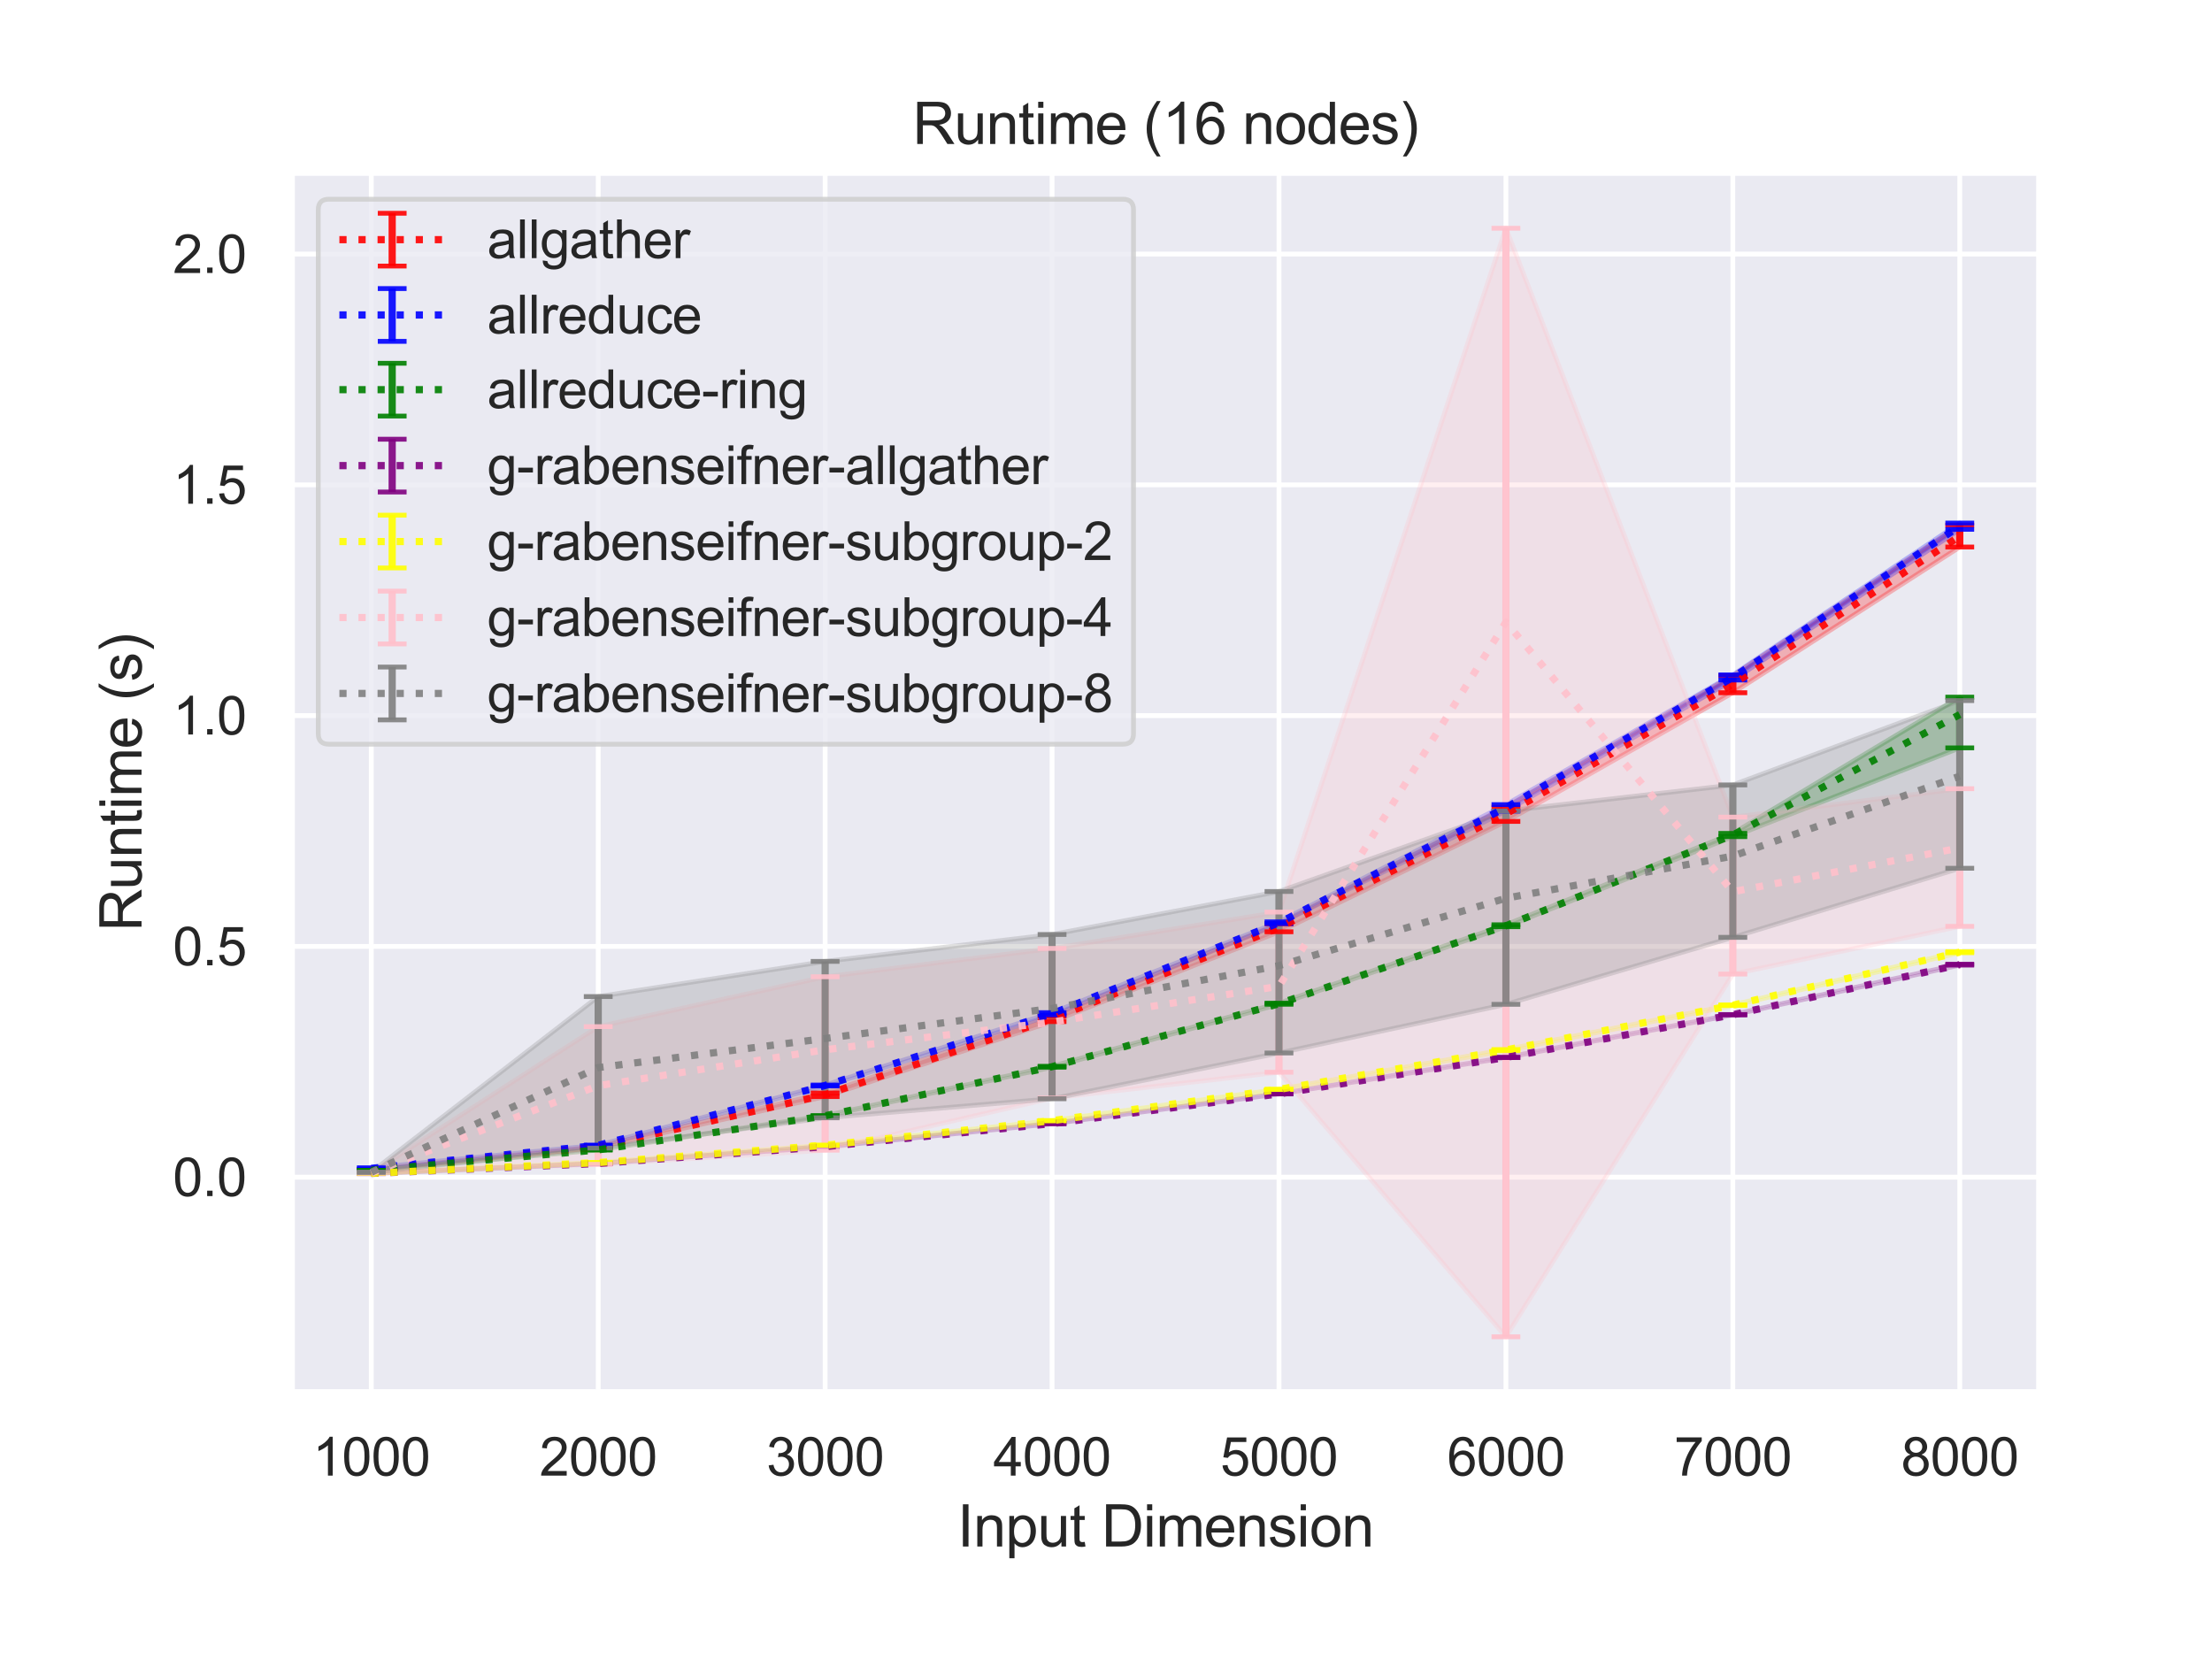 <?xml version="1.0" encoding="utf-8" standalone="no"?>
<!DOCTYPE svg PUBLIC "-//W3C//DTD SVG 1.1//EN"
  "http://www.w3.org/Graphics/SVG/1.1/DTD/svg11.dtd">
<svg height="345.6pt" version="1.1" viewBox="0 0 460.8 345.6" width="460.8pt" xmlns="http://www.w3.org/2000/svg" xmlns:xlink="http://www.w3.org/1999/xlink">
 <defs>
  <style type="text/css">*{stroke-linecap:butt;stroke-linejoin:round;}</style>
 </defs>
 <g id="figure_1">
  <g id="patch_1">
   <path d="M 0 345.6 
L 460.8 345.6 
L 460.8 0 
L 0 0 
z
" style="fill:#ffffff;"/>
  </g>
  <g id="axes_1">
   <g id="patch_2">
    <path d="M 60.8 290.02 
L 424.8 290.02 
L 424.8 36 
L 60.8 36 
z
" style="fill:#eaeaf2;"/>
   </g>
   <g id="matplotlib.axis_1">
    <g id="xtick_1">
     <g id="line2d_1">
      <path clip-path="url(#pa09f06d6c7)" d="M 77.345 290.02 
L 77.345 36 
" style="fill:none;stroke:#ffffff;stroke-linecap:round;"/>
     </g>
     <g id="text_1">
      <!-- 1000 -->
      <g style="fill:#262626;" transform="translate(65.111 307.394)scale(0.11 -0.11)">
       <defs>
        <path d="M 2384 0 
L 1822 0 
L 1822 3584 
Q 1619 3391 1289 3197 
Q 959 3003 697 2906 
L 697 3450 
Q 1169 3672 1522 3987 
Q 1875 4303 2022 4600 
L 2384 4600 
L 2384 0 
z
" id="ArialMT-31" transform="scale(0.016)"/>
        <path d="M 266 2259 
Q 266 3072 433 3567 
Q 600 4063 929 4331 
Q 1259 4600 1759 4600 
Q 2128 4600 2406 4451 
Q 2684 4303 2865 4023 
Q 3047 3744 3150 3342 
Q 3253 2941 3253 2259 
Q 3253 1453 3087 958 
Q 2922 463 2592 192 
Q 2263 -78 1759 -78 
Q 1097 -78 719 397 
Q 266 969 266 2259 
z
M 844 2259 
Q 844 1131 1108 757 
Q 1372 384 1759 384 
Q 2147 384 2411 759 
Q 2675 1134 2675 2259 
Q 2675 3391 2411 3762 
Q 2147 4134 1753 4134 
Q 1366 4134 1134 3806 
Q 844 3388 844 2259 
z
" id="ArialMT-30" transform="scale(0.016)"/>
       </defs>
       <use xlink:href="#ArialMT-31"/>
       <use x="55.615" xlink:href="#ArialMT-30"/>
       <use x="111.23" xlink:href="#ArialMT-30"/>
       <use x="166.846" xlink:href="#ArialMT-30"/>
      </g>
     </g>
    </g>
    <g id="xtick_2">
     <g id="line2d_2">
      <path clip-path="url(#pa09f06d6c7)" d="M 124.618 290.02 
L 124.618 36 
" style="fill:none;stroke:#ffffff;stroke-linecap:round;"/>
     </g>
     <g id="text_2">
      <!-- 2000 -->
      <g style="fill:#262626;" transform="translate(112.384 307.394)scale(0.11 -0.11)">
       <defs>
        <path d="M 3222 541 
L 3222 0 
L 194 0 
Q 188 203 259 391 
Q 375 700 629 1000 
Q 884 1300 1366 1694 
Q 2113 2306 2375 2664 
Q 2638 3022 2638 3341 
Q 2638 3675 2398 3904 
Q 2159 4134 1775 4134 
Q 1369 4134 1125 3890 
Q 881 3647 878 3216 
L 300 3275 
Q 359 3922 746 4261 
Q 1134 4600 1788 4600 
Q 2447 4600 2831 4234 
Q 3216 3869 3216 3328 
Q 3216 3053 3103 2787 
Q 2991 2522 2730 2228 
Q 2469 1934 1863 1422 
Q 1356 997 1212 845 
Q 1069 694 975 541 
L 3222 541 
z
" id="ArialMT-32" transform="scale(0.016)"/>
       </defs>
       <use xlink:href="#ArialMT-32"/>
       <use x="55.615" xlink:href="#ArialMT-30"/>
       <use x="111.23" xlink:href="#ArialMT-30"/>
       <use x="166.846" xlink:href="#ArialMT-30"/>
      </g>
     </g>
    </g>
    <g id="xtick_3">
     <g id="line2d_3">
      <path clip-path="url(#pa09f06d6c7)" d="M 171.891 290.02 
L 171.891 36 
" style="fill:none;stroke:#ffffff;stroke-linecap:round;"/>
     </g>
     <g id="text_3">
      <!-- 3000 -->
      <g style="fill:#262626;" transform="translate(159.657 307.394)scale(0.11 -0.11)">
       <defs>
        <path d="M 269 1209 
L 831 1284 
Q 928 806 1161 595 
Q 1394 384 1728 384 
Q 2125 384 2398 659 
Q 2672 934 2672 1341 
Q 2672 1728 2419 1979 
Q 2166 2231 1775 2231 
Q 1616 2231 1378 2169 
L 1441 2663 
Q 1497 2656 1531 2656 
Q 1891 2656 2178 2843 
Q 2466 3031 2466 3422 
Q 2466 3731 2256 3934 
Q 2047 4138 1716 4138 
Q 1388 4138 1169 3931 
Q 950 3725 888 3313 
L 325 3413 
Q 428 3978 793 4289 
Q 1159 4600 1703 4600 
Q 2078 4600 2393 4439 
Q 2709 4278 2876 4000 
Q 3044 3722 3044 3409 
Q 3044 3113 2884 2869 
Q 2725 2625 2413 2481 
Q 2819 2388 3044 2092 
Q 3269 1797 3269 1353 
Q 3269 753 2831 336 
Q 2394 -81 1725 -81 
Q 1122 -81 723 278 
Q 325 638 269 1209 
z
" id="ArialMT-33" transform="scale(0.016)"/>
       </defs>
       <use xlink:href="#ArialMT-33"/>
       <use x="55.615" xlink:href="#ArialMT-30"/>
       <use x="111.23" xlink:href="#ArialMT-30"/>
       <use x="166.846" xlink:href="#ArialMT-30"/>
      </g>
     </g>
    </g>
    <g id="xtick_4">
     <g id="line2d_4">
      <path clip-path="url(#pa09f06d6c7)" d="M 219.164 290.02 
L 219.164 36 
" style="fill:none;stroke:#ffffff;stroke-linecap:round;"/>
     </g>
     <g id="text_4">
      <!-- 4000 -->
      <g style="fill:#262626;" transform="translate(206.93 307.394)scale(0.11 -0.11)">
       <defs>
        <path d="M 2069 0 
L 2069 1097 
L 81 1097 
L 81 1613 
L 2172 4581 
L 2631 4581 
L 2631 1613 
L 3250 1613 
L 3250 1097 
L 2631 1097 
L 2631 0 
L 2069 0 
z
M 2069 1613 
L 2069 3678 
L 634 1613 
L 2069 1613 
z
" id="ArialMT-34" transform="scale(0.016)"/>
       </defs>
       <use xlink:href="#ArialMT-34"/>
       <use x="55.615" xlink:href="#ArialMT-30"/>
       <use x="111.23" xlink:href="#ArialMT-30"/>
       <use x="166.846" xlink:href="#ArialMT-30"/>
      </g>
     </g>
    </g>
    <g id="xtick_5">
     <g id="line2d_5">
      <path clip-path="url(#pa09f06d6c7)" d="M 266.436 290.02 
L 266.436 36 
" style="fill:none;stroke:#ffffff;stroke-linecap:round;"/>
     </g>
     <g id="text_5">
      <!-- 5000 -->
      <g style="fill:#262626;" transform="translate(254.202 307.394)scale(0.11 -0.11)">
       <defs>
        <path d="M 266 1200 
L 856 1250 
Q 922 819 1161 601 
Q 1400 384 1738 384 
Q 2144 384 2425 690 
Q 2706 997 2706 1503 
Q 2706 1984 2436 2262 
Q 2166 2541 1728 2541 
Q 1456 2541 1237 2417 
Q 1019 2294 894 2097 
L 366 2166 
L 809 4519 
L 3088 4519 
L 3088 3981 
L 1259 3981 
L 1013 2750 
Q 1425 3038 1878 3038 
Q 2478 3038 2890 2622 
Q 3303 2206 3303 1553 
Q 3303 931 2941 478 
Q 2500 -78 1738 -78 
Q 1113 -78 717 272 
Q 322 622 266 1200 
z
" id="ArialMT-35" transform="scale(0.016)"/>
       </defs>
       <use xlink:href="#ArialMT-35"/>
       <use x="55.615" xlink:href="#ArialMT-30"/>
       <use x="111.23" xlink:href="#ArialMT-30"/>
       <use x="166.846" xlink:href="#ArialMT-30"/>
      </g>
     </g>
    </g>
    <g id="xtick_6">
     <g id="line2d_6">
      <path clip-path="url(#pa09f06d6c7)" d="M 313.709 290.02 
L 313.709 36 
" style="fill:none;stroke:#ffffff;stroke-linecap:round;"/>
     </g>
     <g id="text_6">
      <!-- 6000 -->
      <g style="fill:#262626;" transform="translate(301.475 307.394)scale(0.11 -0.11)">
       <defs>
        <path d="M 3184 3459 
L 2625 3416 
Q 2550 3747 2413 3897 
Q 2184 4138 1850 4138 
Q 1581 4138 1378 3988 
Q 1113 3794 959 3422 
Q 806 3050 800 2363 
Q 1003 2672 1297 2822 
Q 1591 2972 1913 2972 
Q 2475 2972 2870 2558 
Q 3266 2144 3266 1488 
Q 3266 1056 3080 686 
Q 2894 316 2569 119 
Q 2244 -78 1831 -78 
Q 1128 -78 684 439 
Q 241 956 241 2144 
Q 241 3472 731 4075 
Q 1159 4600 1884 4600 
Q 2425 4600 2770 4297 
Q 3116 3994 3184 3459 
z
M 888 1484 
Q 888 1194 1011 928 
Q 1134 663 1356 523 
Q 1578 384 1822 384 
Q 2178 384 2434 671 
Q 2691 959 2691 1453 
Q 2691 1928 2437 2201 
Q 2184 2475 1800 2475 
Q 1419 2475 1153 2201 
Q 888 1928 888 1484 
z
" id="ArialMT-36" transform="scale(0.016)"/>
       </defs>
       <use xlink:href="#ArialMT-36"/>
       <use x="55.615" xlink:href="#ArialMT-30"/>
       <use x="111.23" xlink:href="#ArialMT-30"/>
       <use x="166.846" xlink:href="#ArialMT-30"/>
      </g>
     </g>
    </g>
    <g id="xtick_7">
     <g id="line2d_7">
      <path clip-path="url(#pa09f06d6c7)" d="M 360.982 290.02 
L 360.982 36 
" style="fill:none;stroke:#ffffff;stroke-linecap:round;"/>
     </g>
     <g id="text_7">
      <!-- 7000 -->
      <g style="fill:#262626;" transform="translate(348.748 307.394)scale(0.11 -0.11)">
       <defs>
        <path d="M 303 3981 
L 303 4522 
L 3269 4522 
L 3269 4084 
Q 2831 3619 2401 2847 
Q 1972 2075 1738 1259 
Q 1569 684 1522 0 
L 944 0 
Q 953 541 1156 1306 
Q 1359 2072 1739 2783 
Q 2119 3494 2547 3981 
L 303 3981 
z
" id="ArialMT-37" transform="scale(0.016)"/>
       </defs>
       <use xlink:href="#ArialMT-37"/>
       <use x="55.615" xlink:href="#ArialMT-30"/>
       <use x="111.23" xlink:href="#ArialMT-30"/>
       <use x="166.846" xlink:href="#ArialMT-30"/>
      </g>
     </g>
    </g>
    <g id="xtick_8">
     <g id="line2d_8">
      <path clip-path="url(#pa09f06d6c7)" d="M 408.255 290.02 
L 408.255 36 
" style="fill:none;stroke:#ffffff;stroke-linecap:round;"/>
     </g>
     <g id="text_8">
      <!-- 8000 -->
      <g style="fill:#262626;" transform="translate(396.02 307.394)scale(0.11 -0.11)">
       <defs>
        <path d="M 1131 2484 
Q 781 2613 612 2850 
Q 444 3088 444 3419 
Q 444 3919 803 4259 
Q 1163 4600 1759 4600 
Q 2359 4600 2725 4251 
Q 3091 3903 3091 3403 
Q 3091 3084 2923 2848 
Q 2756 2613 2416 2484 
Q 2838 2347 3058 2040 
Q 3278 1734 3278 1309 
Q 3278 722 2862 322 
Q 2447 -78 1769 -78 
Q 1091 -78 675 323 
Q 259 725 259 1325 
Q 259 1772 486 2073 
Q 713 2375 1131 2484 
z
M 1019 3438 
Q 1019 3113 1228 2906 
Q 1438 2700 1772 2700 
Q 2097 2700 2305 2904 
Q 2513 3109 2513 3406 
Q 2513 3716 2298 3927 
Q 2084 4138 1766 4138 
Q 1444 4138 1231 3931 
Q 1019 3725 1019 3438 
z
M 838 1322 
Q 838 1081 952 856 
Q 1066 631 1291 507 
Q 1516 384 1775 384 
Q 2178 384 2440 643 
Q 2703 903 2703 1303 
Q 2703 1709 2433 1975 
Q 2163 2241 1756 2241 
Q 1359 2241 1098 1978 
Q 838 1716 838 1322 
z
" id="ArialMT-38" transform="scale(0.016)"/>
       </defs>
       <use xlink:href="#ArialMT-38"/>
       <use x="55.615" xlink:href="#ArialMT-30"/>
       <use x="111.23" xlink:href="#ArialMT-30"/>
       <use x="166.846" xlink:href="#ArialMT-30"/>
      </g>
     </g>
    </g>
    <g id="text_9">
     <!-- Input Dimension -->
     <g style="fill:#262626;" transform="translate(199.446 322.169)scale(0.12 -0.12)">
      <defs>
       <path d="M 597 0 
L 597 4581 
L 1203 4581 
L 1203 0 
L 597 0 
z
" id="ArialMT-49" transform="scale(0.016)"/>
       <path d="M 422 0 
L 422 3319 
L 928 3319 
L 928 2847 
Q 1294 3394 1984 3394 
Q 2284 3394 2536 3286 
Q 2788 3178 2913 3003 
Q 3038 2828 3088 2588 
Q 3119 2431 3119 2041 
L 3119 0 
L 2556 0 
L 2556 2019 
Q 2556 2363 2490 2533 
Q 2425 2703 2258 2804 
Q 2091 2906 1866 2906 
Q 1506 2906 1245 2678 
Q 984 2450 984 1813 
L 984 0 
L 422 0 
z
" id="ArialMT-6e" transform="scale(0.016)"/>
       <path d="M 422 -1272 
L 422 3319 
L 934 3319 
L 934 2888 
Q 1116 3141 1344 3267 
Q 1572 3394 1897 3394 
Q 2322 3394 2647 3175 
Q 2972 2956 3137 2557 
Q 3303 2159 3303 1684 
Q 3303 1175 3120 767 
Q 2938 359 2589 142 
Q 2241 -75 1856 -75 
Q 1575 -75 1351 44 
Q 1128 163 984 344 
L 984 -1272 
L 422 -1272 
z
M 931 1641 
Q 931 1000 1190 694 
Q 1450 388 1819 388 
Q 2194 388 2461 705 
Q 2728 1022 2728 1688 
Q 2728 2322 2467 2637 
Q 2206 2953 1844 2953 
Q 1484 2953 1207 2617 
Q 931 2281 931 1641 
z
" id="ArialMT-70" transform="scale(0.016)"/>
       <path d="M 2597 0 
L 2597 488 
Q 2209 -75 1544 -75 
Q 1250 -75 995 37 
Q 741 150 617 320 
Q 494 491 444 738 
Q 409 903 409 1263 
L 409 3319 
L 972 3319 
L 972 1478 
Q 972 1038 1006 884 
Q 1059 663 1231 536 
Q 1403 409 1656 409 
Q 1909 409 2131 539 
Q 2353 669 2445 892 
Q 2538 1116 2538 1541 
L 2538 3319 
L 3100 3319 
L 3100 0 
L 2597 0 
z
" id="ArialMT-75" transform="scale(0.016)"/>
       <path d="M 1650 503 
L 1731 6 
Q 1494 -44 1306 -44 
Q 1000 -44 831 53 
Q 663 150 594 308 
Q 525 466 525 972 
L 525 2881 
L 113 2881 
L 113 3319 
L 525 3319 
L 525 4141 
L 1084 4478 
L 1084 3319 
L 1650 3319 
L 1650 2881 
L 1084 2881 
L 1084 941 
Q 1084 700 1114 631 
Q 1144 563 1211 522 
Q 1278 481 1403 481 
Q 1497 481 1650 503 
z
" id="ArialMT-74" transform="scale(0.016)"/>
       <path id="ArialMT-20" transform="scale(0.016)"/>
       <path d="M 494 0 
L 494 4581 
L 2072 4581 
Q 2606 4581 2888 4516 
Q 3281 4425 3559 4188 
Q 3922 3881 4101 3404 
Q 4281 2928 4281 2316 
Q 4281 1794 4159 1391 
Q 4038 988 3847 723 
Q 3656 459 3429 307 
Q 3203 156 2883 78 
Q 2563 0 2147 0 
L 494 0 
z
M 1100 541 
L 2078 541 
Q 2531 541 2789 625 
Q 3047 709 3200 863 
Q 3416 1078 3536 1442 
Q 3656 1806 3656 2325 
Q 3656 3044 3420 3430 
Q 3184 3816 2847 3947 
Q 2603 4041 2063 4041 
L 1100 4041 
L 1100 541 
z
" id="ArialMT-44" transform="scale(0.016)"/>
       <path d="M 425 3934 
L 425 4581 
L 988 4581 
L 988 3934 
L 425 3934 
z
M 425 0 
L 425 3319 
L 988 3319 
L 988 0 
L 425 0 
z
" id="ArialMT-69" transform="scale(0.016)"/>
       <path d="M 422 0 
L 422 3319 
L 925 3319 
L 925 2853 
Q 1081 3097 1340 3245 
Q 1600 3394 1931 3394 
Q 2300 3394 2536 3241 
Q 2772 3088 2869 2813 
Q 3263 3394 3894 3394 
Q 4388 3394 4653 3120 
Q 4919 2847 4919 2278 
L 4919 0 
L 4359 0 
L 4359 2091 
Q 4359 2428 4304 2576 
Q 4250 2725 4106 2815 
Q 3963 2906 3769 2906 
Q 3419 2906 3187 2673 
Q 2956 2441 2956 1928 
L 2956 0 
L 2394 0 
L 2394 2156 
Q 2394 2531 2256 2718 
Q 2119 2906 1806 2906 
Q 1569 2906 1367 2781 
Q 1166 2656 1075 2415 
Q 984 2175 984 1722 
L 984 0 
L 422 0 
z
" id="ArialMT-6d" transform="scale(0.016)"/>
       <path d="M 2694 1069 
L 3275 997 
Q 3138 488 2766 206 
Q 2394 -75 1816 -75 
Q 1088 -75 661 373 
Q 234 822 234 1631 
Q 234 2469 665 2931 
Q 1097 3394 1784 3394 
Q 2450 3394 2872 2941 
Q 3294 2488 3294 1666 
Q 3294 1616 3291 1516 
L 816 1516 
Q 847 969 1125 678 
Q 1403 388 1819 388 
Q 2128 388 2347 550 
Q 2566 713 2694 1069 
z
M 847 1978 
L 2700 1978 
Q 2663 2397 2488 2606 
Q 2219 2931 1791 2931 
Q 1403 2931 1139 2672 
Q 875 2413 847 1978 
z
" id="ArialMT-65" transform="scale(0.016)"/>
       <path d="M 197 991 
L 753 1078 
Q 800 744 1014 566 
Q 1228 388 1613 388 
Q 2000 388 2187 545 
Q 2375 703 2375 916 
Q 2375 1106 2209 1216 
Q 2094 1291 1634 1406 
Q 1016 1563 777 1677 
Q 538 1791 414 1992 
Q 291 2194 291 2438 
Q 291 2659 392 2848 
Q 494 3038 669 3163 
Q 800 3259 1026 3326 
Q 1253 3394 1513 3394 
Q 1903 3394 2198 3281 
Q 2494 3169 2634 2976 
Q 2775 2784 2828 2463 
L 2278 2388 
Q 2241 2644 2061 2787 
Q 1881 2931 1553 2931 
Q 1166 2931 1000 2803 
Q 834 2675 834 2503 
Q 834 2394 903 2306 
Q 972 2216 1119 2156 
Q 1203 2125 1616 2013 
Q 2213 1853 2448 1751 
Q 2684 1650 2818 1456 
Q 2953 1263 2953 975 
Q 2953 694 2789 445 
Q 2625 197 2315 61 
Q 2006 -75 1616 -75 
Q 969 -75 630 194 
Q 291 463 197 991 
z
" id="ArialMT-73" transform="scale(0.016)"/>
       <path d="M 213 1659 
Q 213 2581 725 3025 
Q 1153 3394 1769 3394 
Q 2453 3394 2887 2945 
Q 3322 2497 3322 1706 
Q 3322 1066 3130 698 
Q 2938 331 2570 128 
Q 2203 -75 1769 -75 
Q 1072 -75 642 372 
Q 213 819 213 1659 
z
M 791 1659 
Q 791 1022 1069 705 
Q 1347 388 1769 388 
Q 2188 388 2466 706 
Q 2744 1025 2744 1678 
Q 2744 2294 2464 2611 
Q 2184 2928 1769 2928 
Q 1347 2928 1069 2612 
Q 791 2297 791 1659 
z
" id="ArialMT-6f" transform="scale(0.016)"/>
      </defs>
      <use xlink:href="#ArialMT-49"/>
      <use x="27.783" xlink:href="#ArialMT-6e"/>
      <use x="83.398" xlink:href="#ArialMT-70"/>
      <use x="139.014" xlink:href="#ArialMT-75"/>
      <use x="194.629" xlink:href="#ArialMT-74"/>
      <use x="222.412" xlink:href="#ArialMT-20"/>
      <use x="250.195" xlink:href="#ArialMT-44"/>
      <use x="322.412" xlink:href="#ArialMT-69"/>
      <use x="344.629" xlink:href="#ArialMT-6d"/>
      <use x="427.93" xlink:href="#ArialMT-65"/>
      <use x="483.545" xlink:href="#ArialMT-6e"/>
      <use x="539.16" xlink:href="#ArialMT-73"/>
      <use x="589.16" xlink:href="#ArialMT-69"/>
      <use x="611.377" xlink:href="#ArialMT-6f"/>
      <use x="666.992" xlink:href="#ArialMT-6e"/>
     </g>
    </g>
   </g>
   <g id="matplotlib.axis_2">
    <g id="ytick_1">
     <g id="line2d_9">
      <path clip-path="url(#pa09f06d6c7)" d="M 60.8 245.23 
L 424.8 245.23 
" style="fill:none;stroke:#ffffff;stroke-linecap:round;"/>
     </g>
     <g id="text_10">
      <!-- 0.0 -->
      <g style="fill:#262626;" transform="translate(36.01 249.167)scale(0.11 -0.11)">
       <defs>
        <path d="M 581 0 
L 581 641 
L 1222 641 
L 1222 0 
L 581 0 
z
" id="ArialMT-2e" transform="scale(0.016)"/>
       </defs>
       <use xlink:href="#ArialMT-30"/>
       <use x="55.615" xlink:href="#ArialMT-2e"/>
       <use x="83.398" xlink:href="#ArialMT-30"/>
      </g>
     </g>
    </g>
    <g id="ytick_2">
     <g id="line2d_10">
      <path clip-path="url(#pa09f06d6c7)" d="M 60.8 197.154 
L 424.8 197.154 
" style="fill:none;stroke:#ffffff;stroke-linecap:round;"/>
     </g>
     <g id="text_11">
      <!-- 0.5 -->
      <g style="fill:#262626;" transform="translate(36.01 201.091)scale(0.11 -0.11)">
       <use xlink:href="#ArialMT-30"/>
       <use x="55.615" xlink:href="#ArialMT-2e"/>
       <use x="83.398" xlink:href="#ArialMT-35"/>
      </g>
     </g>
    </g>
    <g id="ytick_3">
     <g id="line2d_11">
      <path clip-path="url(#pa09f06d6c7)" d="M 60.8 149.078 
L 424.8 149.078 
" style="fill:none;stroke:#ffffff;stroke-linecap:round;"/>
     </g>
     <g id="text_12">
      <!-- 1.0 -->
      <g style="fill:#262626;" transform="translate(36.01 153.015)scale(0.11 -0.11)">
       <use xlink:href="#ArialMT-31"/>
       <use x="55.615" xlink:href="#ArialMT-2e"/>
       <use x="83.398" xlink:href="#ArialMT-30"/>
      </g>
     </g>
    </g>
    <g id="ytick_4">
     <g id="line2d_12">
      <path clip-path="url(#pa09f06d6c7)" d="M 60.8 101.002 
L 424.8 101.002 
" style="fill:none;stroke:#ffffff;stroke-linecap:round;"/>
     </g>
     <g id="text_13">
      <!-- 1.5 -->
      <g style="fill:#262626;" transform="translate(36.01 104.939)scale(0.11 -0.11)">
       <use xlink:href="#ArialMT-31"/>
       <use x="55.615" xlink:href="#ArialMT-2e"/>
       <use x="83.398" xlink:href="#ArialMT-35"/>
      </g>
     </g>
    </g>
    <g id="ytick_5">
     <g id="line2d_13">
      <path clip-path="url(#pa09f06d6c7)" d="M 60.8 52.926 
L 424.8 52.926 
" style="fill:none;stroke:#ffffff;stroke-linecap:round;"/>
     </g>
     <g id="text_14">
      <!-- 2.0 -->
      <g style="fill:#262626;" transform="translate(36.01 56.863)scale(0.11 -0.11)">
       <use xlink:href="#ArialMT-32"/>
       <use x="55.615" xlink:href="#ArialMT-2e"/>
       <use x="83.398" xlink:href="#ArialMT-30"/>
      </g>
     </g>
    </g>
    <g id="text_15">
     <!-- Runtime (s) -->
     <g style="fill:#262626;" transform="translate(29.484 194.013)rotate(-90)scale(0.12 -0.12)">
      <defs>
       <path d="M 503 0 
L 503 4581 
L 2534 4581 
Q 3147 4581 3465 4457 
Q 3784 4334 3975 4021 
Q 4166 3709 4166 3331 
Q 4166 2844 3850 2509 
Q 3534 2175 2875 2084 
Q 3116 1969 3241 1856 
Q 3506 1613 3744 1247 
L 4541 0 
L 3778 0 
L 3172 953 
Q 2906 1366 2734 1584 
Q 2563 1803 2427 1890 
Q 2291 1978 2150 2013 
Q 2047 2034 1813 2034 
L 1109 2034 
L 1109 0 
L 503 0 
z
M 1109 2559 
L 2413 2559 
Q 2828 2559 3062 2645 
Q 3297 2731 3419 2920 
Q 3541 3109 3541 3331 
Q 3541 3656 3305 3865 
Q 3069 4075 2559 4075 
L 1109 4075 
L 1109 2559 
z
" id="ArialMT-52" transform="scale(0.016)"/>
       <path d="M 1497 -1347 
Q 1031 -759 709 28 
Q 388 816 388 1659 
Q 388 2403 628 3084 
Q 909 3875 1497 4659 
L 1900 4659 
Q 1522 4009 1400 3731 
Q 1209 3300 1100 2831 
Q 966 2247 966 1656 
Q 966 153 1900 -1347 
L 1497 -1347 
z
" id="ArialMT-28" transform="scale(0.016)"/>
       <path d="M 791 -1347 
L 388 -1347 
Q 1322 153 1322 1656 
Q 1322 2244 1188 2822 
Q 1081 3291 891 3722 
Q 769 4003 388 4659 
L 791 4659 
Q 1378 3875 1659 3084 
Q 1900 2403 1900 1659 
Q 1900 816 1576 28 
Q 1253 -759 791 -1347 
z
" id="ArialMT-29" transform="scale(0.016)"/>
      </defs>
      <use xlink:href="#ArialMT-52"/>
      <use x="72.217" xlink:href="#ArialMT-75"/>
      <use x="127.832" xlink:href="#ArialMT-6e"/>
      <use x="183.447" xlink:href="#ArialMT-74"/>
      <use x="211.23" xlink:href="#ArialMT-69"/>
      <use x="233.447" xlink:href="#ArialMT-6d"/>
      <use x="316.748" xlink:href="#ArialMT-65"/>
      <use x="372.363" xlink:href="#ArialMT-20"/>
      <use x="400.146" xlink:href="#ArialMT-28"/>
      <use x="433.447" xlink:href="#ArialMT-73"/>
      <use x="483.447" xlink:href="#ArialMT-29"/>
     </g>
    </g>
   </g>
   <g id="PolyCollection_1">
    <defs>
     <path d="M 77.345 -101.951 
L 77.345 -101.914 
L 124.618 -106.591 
L 171.891 -117.165 
L 219.164 -132.775 
L 266.436 -151.49 
L 313.709 -174.484 
L 360.982 -201.289 
L 408.255 -231.646 
L 408.255 -236.186 
L 408.255 -236.186 
L 360.982 -204.837 
L 313.709 -177.463 
L 266.436 -153.162 
L 219.164 -133.881 
L 171.891 -117.904 
L 124.618 -106.715 
L 77.345 -101.951 
z
" id="m51cd176522" style="stroke:#ff0000;stroke-opacity:0.25;"/>
    </defs>
    <g clip-path="url(#pa09f06d6c7)">
     <use style="fill:#ff0000;fill-opacity:0.25;stroke:#ff0000;stroke-opacity:0.25;" x="0" xlink:href="#m51cd176522" y="345.6"/>
    </g>
   </g>
   <g id="PolyCollection_2">
    <defs>
     <path d="M 77.345 -102.322 
L 77.345 -102.047 
L 124.618 -106.968 
L 171.891 -119.372 
L 219.164 -134.183 
L 266.436 -153.186 
L 313.709 -176.635 
L 360.982 -203.938 
L 408.255 -235.33 
L 408.255 -236.635 
L 408.255 -236.635 
L 360.982 -204.999 
L 313.709 -177.985 
L 266.436 -153.555 
L 219.164 -134.638 
L 171.891 -119.563 
L 124.618 -107.049 
L 77.345 -102.322 
z
" id="m08e47cde99" style="stroke:#0000ff;stroke-opacity:0.25;"/>
    </defs>
    <g clip-path="url(#pa09f06d6c7)">
     <use style="fill:#0000ff;fill-opacity:0.25;stroke:#0000ff;stroke-opacity:0.25;" x="0" xlink:href="#m08e47cde99" y="345.6"/>
    </g>
   </g>
   <g id="PolyCollection_3">
    <defs>
     <path d="M 77.345 -101.803 
L 77.345 -101.769 
L 124.618 -106.047 
L 171.891 -113.127 
L 219.164 -123.286 
L 266.436 -136.393 
L 313.709 -152.557 
L 360.982 -171.315 
L 408.255 -189.805 
L 408.255 -200.368 
L 408.255 -200.368 
L 360.982 -171.985 
L 313.709 -152.959 
L 266.436 -136.621 
L 219.164 -123.478 
L 171.891 -113.188 
L 124.618 -106.074 
L 77.345 -101.803 
z
" id="m7b3ec2ac7a" style="stroke:#008000;stroke-opacity:0.25;"/>
    </defs>
    <g clip-path="url(#pa09f06d6c7)">
     <use style="fill:#008000;fill-opacity:0.25;stroke:#008000;stroke-opacity:0.25;" x="0" xlink:href="#m7b3ec2ac7a" y="345.6"/>
    </g>
   </g>
   <g id="PolyCollection_4">
    <defs>
     <path d="M 77.345 -101.199 
L 77.345 -101.113 
L 124.618 -103.216 
L 171.891 -106.677 
L 219.164 -111.514 
L 266.436 -117.713 
L 313.709 -125.282 
L 360.982 -134.184 
L 408.255 -144.556 
L 408.255 -144.741 
L 408.255 -144.741 
L 360.982 -134.247 
L 313.709 -125.342 
L 266.436 -117.742 
L 219.164 -111.547 
L 171.891 -106.764 
L 124.618 -103.225 
L 77.345 -101.199 
z
" id="mb039b19a7d" style="stroke:#800080;stroke-opacity:0.25;"/>
    </defs>
    <g clip-path="url(#pa09f06d6c7)">
     <use style="fill:#800080;fill-opacity:0.25;stroke:#800080;stroke-opacity:0.25;" x="0" xlink:href="#mb039b19a7d" y="345.6"/>
    </g>
   </g>
   <g id="PolyCollection_5">
    <defs>
     <path d="M 77.345 -101.194 
L 77.345 -101.159 
L 124.618 -103.362 
L 171.891 -107.005 
L 219.164 -112.118 
L 266.436 -118.634 
L 313.709 -126.751 
L 360.982 -136.14 
L 408.255 -147.135 
L 408.255 -147.351 
L 408.255 -147.351 
L 360.982 -136.271 
L 313.709 -126.966 
L 266.436 -118.688 
L 219.164 -112.167 
L 171.891 -107.028 
L 124.618 -103.447 
L 77.345 -101.194 
z
" id="m11261155fd" style="stroke:#ffff00;stroke-opacity:0.25;"/>
    </defs>
    <g clip-path="url(#pa09f06d6c7)">
     <use style="fill:#ffff00;fill-opacity:0.25;stroke:#ffff00;stroke-opacity:0.25;" x="0" xlink:href="#m11261155fd" y="345.6"/>
    </g>
   </g>
   <g id="PolyCollection_6">
    <defs>
     <path d="M 77.345 -101.276 
L 77.345 -101.239 
L 124.618 -103.048 
L 171.891 -105.992 
L 219.164 -116.856 
L 266.436 -122.233 
L 313.709 -67.126 
L 360.982 -142.683 
L 408.255 -152.625 
L 408.255 -181.298 
L 408.255 -181.298 
L 360.982 -175.382 
L 313.709 -298.054 
L 266.436 -155.599 
L 219.164 -148.02 
L 171.891 -142.122 
L 124.618 -131.732 
L 77.345 -101.276 
z
" id="m1e053b0c49" style="stroke:#ffc0cb;stroke-opacity:0.25;"/>
    </defs>
    <g clip-path="url(#pa09f06d6c7)">
     <use style="fill:#ffc0cb;fill-opacity:0.25;stroke:#ffc0cb;stroke-opacity:0.25;" x="0" xlink:href="#m1e053b0c49" y="345.6"/>
    </g>
   </g>
   <g id="PolyCollection_7">
    <defs>
     <path d="M 77.345 -101.408 
L 77.345 -101.381 
L 124.618 -106.432 
L 171.891 -112.742 
L 219.164 -116.712 
L 266.436 -126.239 
L 313.709 -136.379 
L 360.982 -150.33 
L 408.255 -164.727 
L 408.255 -199.655 
L 408.255 -199.655 
L 360.982 -182.082 
L 313.709 -176.657 
L 266.436 -159.884 
L 219.164 -150.931 
L 171.891 -145.324 
L 124.618 -137.996 
L 77.345 -101.408 
z
" id="m00017a1448" style="stroke:#808080;stroke-opacity:0.25;"/>
    </defs>
    <g clip-path="url(#pa09f06d6c7)">
     <use style="fill:#808080;fill-opacity:0.25;stroke:#808080;stroke-opacity:0.25;" x="0" xlink:href="#m00017a1448" y="345.6"/>
    </g>
   </g>
   <g id="LineCollection_1">
    <path clip-path="url(#pa09f06d6c7)" d="M 77.345 243.686 
L 77.345 243.649 
" style="fill:none;stroke:#ff0000;stroke-opacity:0.9;stroke-width:1.5;"/>
    <path clip-path="url(#pa09f06d6c7)" d="M 124.618 239.009 
L 124.618 238.885 
" style="fill:none;stroke:#ff0000;stroke-opacity:0.9;stroke-width:1.5;"/>
    <path clip-path="url(#pa09f06d6c7)" d="M 171.891 228.435 
L 171.891 227.696 
" style="fill:none;stroke:#ff0000;stroke-opacity:0.9;stroke-width:1.5;"/>
    <path clip-path="url(#pa09f06d6c7)" d="M 219.164 212.825 
L 219.164 211.719 
" style="fill:none;stroke:#ff0000;stroke-opacity:0.9;stroke-width:1.5;"/>
    <path clip-path="url(#pa09f06d6c7)" d="M 266.436 194.11 
L 266.436 192.438 
" style="fill:none;stroke:#ff0000;stroke-opacity:0.9;stroke-width:1.5;"/>
    <path clip-path="url(#pa09f06d6c7)" d="M 313.709 171.116 
L 313.709 168.137 
" style="fill:none;stroke:#ff0000;stroke-opacity:0.9;stroke-width:1.5;"/>
    <path clip-path="url(#pa09f06d6c7)" d="M 360.982 144.311 
L 360.982 140.763 
" style="fill:none;stroke:#ff0000;stroke-opacity:0.9;stroke-width:1.5;"/>
    <path clip-path="url(#pa09f06d6c7)" d="M 408.255 113.954 
L 408.255 109.414 
" style="fill:none;stroke:#ff0000;stroke-opacity:0.9;stroke-width:1.5;"/>
   </g>
   <g id="LineCollection_2">
    <path clip-path="url(#pa09f06d6c7)" d="M 77.345 243.553 
L 77.345 243.278 
" style="fill:none;stroke:#0000ff;stroke-opacity:0.9;stroke-width:1.5;"/>
    <path clip-path="url(#pa09f06d6c7)" d="M 124.618 238.632 
L 124.618 238.551 
" style="fill:none;stroke:#0000ff;stroke-opacity:0.9;stroke-width:1.5;"/>
    <path clip-path="url(#pa09f06d6c7)" d="M 171.891 226.228 
L 171.891 226.037 
" style="fill:none;stroke:#0000ff;stroke-opacity:0.9;stroke-width:1.5;"/>
    <path clip-path="url(#pa09f06d6c7)" d="M 219.164 211.417 
L 219.164 210.962 
" style="fill:none;stroke:#0000ff;stroke-opacity:0.9;stroke-width:1.5;"/>
    <path clip-path="url(#pa09f06d6c7)" d="M 266.436 192.414 
L 266.436 192.045 
" style="fill:none;stroke:#0000ff;stroke-opacity:0.9;stroke-width:1.5;"/>
    <path clip-path="url(#pa09f06d6c7)" d="M 313.709 168.965 
L 313.709 167.615 
" style="fill:none;stroke:#0000ff;stroke-opacity:0.9;stroke-width:1.5;"/>
    <path clip-path="url(#pa09f06d6c7)" d="M 360.982 141.662 
L 360.982 140.601 
" style="fill:none;stroke:#0000ff;stroke-opacity:0.9;stroke-width:1.5;"/>
    <path clip-path="url(#pa09f06d6c7)" d="M 408.255 110.27 
L 408.255 108.965 
" style="fill:none;stroke:#0000ff;stroke-opacity:0.9;stroke-width:1.5;"/>
   </g>
   <g id="LineCollection_3">
    <path clip-path="url(#pa09f06d6c7)" d="M 77.345 243.831 
L 77.345 243.797 
" style="fill:none;stroke:#008000;stroke-opacity:0.9;stroke-width:1.5;"/>
    <path clip-path="url(#pa09f06d6c7)" d="M 124.618 239.553 
L 124.618 239.526 
" style="fill:none;stroke:#008000;stroke-opacity:0.9;stroke-width:1.5;"/>
    <path clip-path="url(#pa09f06d6c7)" d="M 171.891 232.473 
L 171.891 232.412 
" style="fill:none;stroke:#008000;stroke-opacity:0.9;stroke-width:1.5;"/>
    <path clip-path="url(#pa09f06d6c7)" d="M 219.164 222.314 
L 219.164 222.122 
" style="fill:none;stroke:#008000;stroke-opacity:0.9;stroke-width:1.5;"/>
    <path clip-path="url(#pa09f06d6c7)" d="M 266.436 209.207 
L 266.436 208.979 
" style="fill:none;stroke:#008000;stroke-opacity:0.9;stroke-width:1.5;"/>
    <path clip-path="url(#pa09f06d6c7)" d="M 313.709 193.043 
L 313.709 192.641 
" style="fill:none;stroke:#008000;stroke-opacity:0.9;stroke-width:1.5;"/>
    <path clip-path="url(#pa09f06d6c7)" d="M 360.982 174.285 
L 360.982 173.615 
" style="fill:none;stroke:#008000;stroke-opacity:0.9;stroke-width:1.5;"/>
    <path clip-path="url(#pa09f06d6c7)" d="M 408.255 155.795 
L 408.255 145.232 
" style="fill:none;stroke:#008000;stroke-opacity:0.9;stroke-width:1.5;"/>
   </g>
   <g id="LineCollection_4">
    <path clip-path="url(#pa09f06d6c7)" d="M 77.345 244.487 
L 77.345 244.401 
" style="fill:none;stroke:#800080;stroke-opacity:0.9;stroke-width:1.5;"/>
    <path clip-path="url(#pa09f06d6c7)" d="M 124.618 242.384 
L 124.618 242.375 
" style="fill:none;stroke:#800080;stroke-opacity:0.9;stroke-width:1.5;"/>
    <path clip-path="url(#pa09f06d6c7)" d="M 171.891 238.923 
L 171.891 238.836 
" style="fill:none;stroke:#800080;stroke-opacity:0.9;stroke-width:1.5;"/>
    <path clip-path="url(#pa09f06d6c7)" d="M 219.164 234.086 
L 219.164 234.053 
" style="fill:none;stroke:#800080;stroke-opacity:0.9;stroke-width:1.5;"/>
    <path clip-path="url(#pa09f06d6c7)" d="M 266.436 227.887 
L 266.436 227.858 
" style="fill:none;stroke:#800080;stroke-opacity:0.9;stroke-width:1.5;"/>
    <path clip-path="url(#pa09f06d6c7)" d="M 313.709 220.318 
L 313.709 220.258 
" style="fill:none;stroke:#800080;stroke-opacity:0.9;stroke-width:1.5;"/>
    <path clip-path="url(#pa09f06d6c7)" d="M 360.982 211.416 
L 360.982 211.353 
" style="fill:none;stroke:#800080;stroke-opacity:0.9;stroke-width:1.5;"/>
    <path clip-path="url(#pa09f06d6c7)" d="M 408.255 201.044 
L 408.255 200.859 
" style="fill:none;stroke:#800080;stroke-opacity:0.9;stroke-width:1.5;"/>
   </g>
   <g id="LineCollection_5">
    <path clip-path="url(#pa09f06d6c7)" d="M 77.345 244.441 
L 77.345 244.406 
" style="fill:none;stroke:#ffff00;stroke-opacity:0.9;stroke-width:1.5;"/>
    <path clip-path="url(#pa09f06d6c7)" d="M 124.618 242.238 
L 124.618 242.153 
" style="fill:none;stroke:#ffff00;stroke-opacity:0.9;stroke-width:1.5;"/>
    <path clip-path="url(#pa09f06d6c7)" d="M 171.891 238.595 
L 171.891 238.572 
" style="fill:none;stroke:#ffff00;stroke-opacity:0.9;stroke-width:1.5;"/>
    <path clip-path="url(#pa09f06d6c7)" d="M 219.164 233.482 
L 219.164 233.433 
" style="fill:none;stroke:#ffff00;stroke-opacity:0.9;stroke-width:1.5;"/>
    <path clip-path="url(#pa09f06d6c7)" d="M 266.436 226.966 
L 266.436 226.912 
" style="fill:none;stroke:#ffff00;stroke-opacity:0.9;stroke-width:1.5;"/>
    <path clip-path="url(#pa09f06d6c7)" d="M 313.709 218.849 
L 313.709 218.634 
" style="fill:none;stroke:#ffff00;stroke-opacity:0.9;stroke-width:1.5;"/>
    <path clip-path="url(#pa09f06d6c7)" d="M 360.982 209.46 
L 360.982 209.329 
" style="fill:none;stroke:#ffff00;stroke-opacity:0.9;stroke-width:1.5;"/>
    <path clip-path="url(#pa09f06d6c7)" d="M 408.255 198.465 
L 408.255 198.249 
" style="fill:none;stroke:#ffff00;stroke-opacity:0.9;stroke-width:1.5;"/>
   </g>
   <g id="LineCollection_6">
    <path clip-path="url(#pa09f06d6c7)" d="M 77.345 244.361 
L 77.345 244.324 
" style="fill:none;stroke:#ffc0cb;stroke-opacity:0.9;stroke-width:1.5;"/>
    <path clip-path="url(#pa09f06d6c7)" d="M 124.618 242.552 
L 124.618 213.868 
" style="fill:none;stroke:#ffc0cb;stroke-opacity:0.9;stroke-width:1.5;"/>
    <path clip-path="url(#pa09f06d6c7)" d="M 171.891 239.608 
L 171.891 203.478 
" style="fill:none;stroke:#ffc0cb;stroke-opacity:0.9;stroke-width:1.5;"/>
    <path clip-path="url(#pa09f06d6c7)" d="M 219.164 228.744 
L 219.164 197.58 
" style="fill:none;stroke:#ffc0cb;stroke-opacity:0.9;stroke-width:1.5;"/>
    <path clip-path="url(#pa09f06d6c7)" d="M 266.436 223.367 
L 266.436 190.001 
" style="fill:none;stroke:#ffc0cb;stroke-opacity:0.9;stroke-width:1.5;"/>
    <path clip-path="url(#pa09f06d6c7)" d="M 313.709 278.474 
L 313.709 47.546 
" style="fill:none;stroke:#ffc0cb;stroke-opacity:0.9;stroke-width:1.5;"/>
    <path clip-path="url(#pa09f06d6c7)" d="M 360.982 202.917 
L 360.982 170.218 
" style="fill:none;stroke:#ffc0cb;stroke-opacity:0.9;stroke-width:1.5;"/>
    <path clip-path="url(#pa09f06d6c7)" d="M 408.255 192.975 
L 408.255 164.302 
" style="fill:none;stroke:#ffc0cb;stroke-opacity:0.9;stroke-width:1.5;"/>
   </g>
   <g id="LineCollection_7">
    <path clip-path="url(#pa09f06d6c7)" d="M 77.345 244.219 
L 77.345 244.192 
" style="fill:none;stroke:#808080;stroke-opacity:0.9;stroke-width:1.5;"/>
    <path clip-path="url(#pa09f06d6c7)" d="M 124.618 239.168 
L 124.618 207.604 
" style="fill:none;stroke:#808080;stroke-opacity:0.9;stroke-width:1.5;"/>
    <path clip-path="url(#pa09f06d6c7)" d="M 171.891 232.858 
L 171.891 200.276 
" style="fill:none;stroke:#808080;stroke-opacity:0.9;stroke-width:1.5;"/>
    <path clip-path="url(#pa09f06d6c7)" d="M 219.164 228.888 
L 219.164 194.669 
" style="fill:none;stroke:#808080;stroke-opacity:0.9;stroke-width:1.5;"/>
    <path clip-path="url(#pa09f06d6c7)" d="M 266.436 219.361 
L 266.436 185.716 
" style="fill:none;stroke:#808080;stroke-opacity:0.9;stroke-width:1.5;"/>
    <path clip-path="url(#pa09f06d6c7)" d="M 313.709 209.221 
L 313.709 168.943 
" style="fill:none;stroke:#808080;stroke-opacity:0.9;stroke-width:1.5;"/>
    <path clip-path="url(#pa09f06d6c7)" d="M 360.982 195.27 
L 360.982 163.518 
" style="fill:none;stroke:#808080;stroke-opacity:0.9;stroke-width:1.5;"/>
    <path clip-path="url(#pa09f06d6c7)" d="M 408.255 180.873 
L 408.255 145.945 
" style="fill:none;stroke:#808080;stroke-opacity:0.9;stroke-width:1.5;"/>
   </g>
   <g id="line2d_14">
    <defs>
     <path d="M 3 0 
L -3 -0 
" id="me9da1cd343" style="stroke:#ff0000;stroke-opacity:0.9;"/>
    </defs>
    <g clip-path="url(#pa09f06d6c7)">
     <use style="fill:#ff0000;fill-opacity:0.9;stroke:#ff0000;stroke-opacity:0.9;" x="77.345" xlink:href="#me9da1cd343" y="243.686"/>
     <use style="fill:#ff0000;fill-opacity:0.9;stroke:#ff0000;stroke-opacity:0.9;" x="124.618" xlink:href="#me9da1cd343" y="239.009"/>
     <use style="fill:#ff0000;fill-opacity:0.9;stroke:#ff0000;stroke-opacity:0.9;" x="171.891" xlink:href="#me9da1cd343" y="228.435"/>
     <use style="fill:#ff0000;fill-opacity:0.9;stroke:#ff0000;stroke-opacity:0.9;" x="219.164" xlink:href="#me9da1cd343" y="212.825"/>
     <use style="fill:#ff0000;fill-opacity:0.9;stroke:#ff0000;stroke-opacity:0.9;" x="266.436" xlink:href="#me9da1cd343" y="194.11"/>
     <use style="fill:#ff0000;fill-opacity:0.9;stroke:#ff0000;stroke-opacity:0.9;" x="313.709" xlink:href="#me9da1cd343" y="171.116"/>
     <use style="fill:#ff0000;fill-opacity:0.9;stroke:#ff0000;stroke-opacity:0.9;" x="360.982" xlink:href="#me9da1cd343" y="144.311"/>
     <use style="fill:#ff0000;fill-opacity:0.9;stroke:#ff0000;stroke-opacity:0.9;" x="408.255" xlink:href="#me9da1cd343" y="113.954"/>
    </g>
   </g>
   <g id="line2d_15">
    <g clip-path="url(#pa09f06d6c7)">
     <use style="fill:#ff0000;fill-opacity:0.9;stroke:#ff0000;stroke-opacity:0.9;" x="77.345" xlink:href="#me9da1cd343" y="243.649"/>
     <use style="fill:#ff0000;fill-opacity:0.9;stroke:#ff0000;stroke-opacity:0.9;" x="124.618" xlink:href="#me9da1cd343" y="238.885"/>
     <use style="fill:#ff0000;fill-opacity:0.9;stroke:#ff0000;stroke-opacity:0.9;" x="171.891" xlink:href="#me9da1cd343" y="227.696"/>
     <use style="fill:#ff0000;fill-opacity:0.9;stroke:#ff0000;stroke-opacity:0.9;" x="219.164" xlink:href="#me9da1cd343" y="211.719"/>
     <use style="fill:#ff0000;fill-opacity:0.9;stroke:#ff0000;stroke-opacity:0.9;" x="266.436" xlink:href="#me9da1cd343" y="192.438"/>
     <use style="fill:#ff0000;fill-opacity:0.9;stroke:#ff0000;stroke-opacity:0.9;" x="313.709" xlink:href="#me9da1cd343" y="168.137"/>
     <use style="fill:#ff0000;fill-opacity:0.9;stroke:#ff0000;stroke-opacity:0.9;" x="360.982" xlink:href="#me9da1cd343" y="140.763"/>
     <use style="fill:#ff0000;fill-opacity:0.9;stroke:#ff0000;stroke-opacity:0.9;" x="408.255" xlink:href="#me9da1cd343" y="109.414"/>
    </g>
   </g>
   <g id="line2d_16">
    <defs>
     <path d="M 3 0 
L -3 -0 
" id="m709f890cea" style="stroke:#0000ff;stroke-opacity:0.9;"/>
    </defs>
    <g clip-path="url(#pa09f06d6c7)">
     <use style="fill:#0000ff;fill-opacity:0.9;stroke:#0000ff;stroke-opacity:0.9;" x="77.345" xlink:href="#m709f890cea" y="243.553"/>
     <use style="fill:#0000ff;fill-opacity:0.9;stroke:#0000ff;stroke-opacity:0.9;" x="124.618" xlink:href="#m709f890cea" y="238.632"/>
     <use style="fill:#0000ff;fill-opacity:0.9;stroke:#0000ff;stroke-opacity:0.9;" x="171.891" xlink:href="#m709f890cea" y="226.228"/>
     <use style="fill:#0000ff;fill-opacity:0.9;stroke:#0000ff;stroke-opacity:0.9;" x="219.164" xlink:href="#m709f890cea" y="211.417"/>
     <use style="fill:#0000ff;fill-opacity:0.9;stroke:#0000ff;stroke-opacity:0.9;" x="266.436" xlink:href="#m709f890cea" y="192.414"/>
     <use style="fill:#0000ff;fill-opacity:0.9;stroke:#0000ff;stroke-opacity:0.9;" x="313.709" xlink:href="#m709f890cea" y="168.965"/>
     <use style="fill:#0000ff;fill-opacity:0.9;stroke:#0000ff;stroke-opacity:0.9;" x="360.982" xlink:href="#m709f890cea" y="141.662"/>
     <use style="fill:#0000ff;fill-opacity:0.9;stroke:#0000ff;stroke-opacity:0.9;" x="408.255" xlink:href="#m709f890cea" y="110.27"/>
    </g>
   </g>
   <g id="line2d_17">
    <g clip-path="url(#pa09f06d6c7)">
     <use style="fill:#0000ff;fill-opacity:0.9;stroke:#0000ff;stroke-opacity:0.9;" x="77.345" xlink:href="#m709f890cea" y="243.278"/>
     <use style="fill:#0000ff;fill-opacity:0.9;stroke:#0000ff;stroke-opacity:0.9;" x="124.618" xlink:href="#m709f890cea" y="238.551"/>
     <use style="fill:#0000ff;fill-opacity:0.9;stroke:#0000ff;stroke-opacity:0.9;" x="171.891" xlink:href="#m709f890cea" y="226.037"/>
     <use style="fill:#0000ff;fill-opacity:0.9;stroke:#0000ff;stroke-opacity:0.9;" x="219.164" xlink:href="#m709f890cea" y="210.962"/>
     <use style="fill:#0000ff;fill-opacity:0.9;stroke:#0000ff;stroke-opacity:0.9;" x="266.436" xlink:href="#m709f890cea" y="192.045"/>
     <use style="fill:#0000ff;fill-opacity:0.9;stroke:#0000ff;stroke-opacity:0.9;" x="313.709" xlink:href="#m709f890cea" y="167.615"/>
     <use style="fill:#0000ff;fill-opacity:0.9;stroke:#0000ff;stroke-opacity:0.9;" x="360.982" xlink:href="#m709f890cea" y="140.601"/>
     <use style="fill:#0000ff;fill-opacity:0.9;stroke:#0000ff;stroke-opacity:0.9;" x="408.255" xlink:href="#m709f890cea" y="108.965"/>
    </g>
   </g>
   <g id="line2d_18">
    <defs>
     <path d="M 3 0 
L -3 -0 
" id="m05bb52ee72" style="stroke:#008000;stroke-opacity:0.9;"/>
    </defs>
    <g clip-path="url(#pa09f06d6c7)">
     <use style="fill:#008000;fill-opacity:0.9;stroke:#008000;stroke-opacity:0.9;" x="77.345" xlink:href="#m05bb52ee72" y="243.831"/>
     <use style="fill:#008000;fill-opacity:0.9;stroke:#008000;stroke-opacity:0.9;" x="124.618" xlink:href="#m05bb52ee72" y="239.553"/>
     <use style="fill:#008000;fill-opacity:0.9;stroke:#008000;stroke-opacity:0.9;" x="171.891" xlink:href="#m05bb52ee72" y="232.473"/>
     <use style="fill:#008000;fill-opacity:0.9;stroke:#008000;stroke-opacity:0.9;" x="219.164" xlink:href="#m05bb52ee72" y="222.314"/>
     <use style="fill:#008000;fill-opacity:0.9;stroke:#008000;stroke-opacity:0.9;" x="266.436" xlink:href="#m05bb52ee72" y="209.207"/>
     <use style="fill:#008000;fill-opacity:0.9;stroke:#008000;stroke-opacity:0.9;" x="313.709" xlink:href="#m05bb52ee72" y="193.043"/>
     <use style="fill:#008000;fill-opacity:0.9;stroke:#008000;stroke-opacity:0.9;" x="360.982" xlink:href="#m05bb52ee72" y="174.285"/>
     <use style="fill:#008000;fill-opacity:0.9;stroke:#008000;stroke-opacity:0.9;" x="408.255" xlink:href="#m05bb52ee72" y="155.795"/>
    </g>
   </g>
   <g id="line2d_19">
    <g clip-path="url(#pa09f06d6c7)">
     <use style="fill:#008000;fill-opacity:0.9;stroke:#008000;stroke-opacity:0.9;" x="77.345" xlink:href="#m05bb52ee72" y="243.797"/>
     <use style="fill:#008000;fill-opacity:0.9;stroke:#008000;stroke-opacity:0.9;" x="124.618" xlink:href="#m05bb52ee72" y="239.526"/>
     <use style="fill:#008000;fill-opacity:0.9;stroke:#008000;stroke-opacity:0.9;" x="171.891" xlink:href="#m05bb52ee72" y="232.412"/>
     <use style="fill:#008000;fill-opacity:0.9;stroke:#008000;stroke-opacity:0.9;" x="219.164" xlink:href="#m05bb52ee72" y="222.122"/>
     <use style="fill:#008000;fill-opacity:0.9;stroke:#008000;stroke-opacity:0.9;" x="266.436" xlink:href="#m05bb52ee72" y="208.979"/>
     <use style="fill:#008000;fill-opacity:0.9;stroke:#008000;stroke-opacity:0.9;" x="313.709" xlink:href="#m05bb52ee72" y="192.641"/>
     <use style="fill:#008000;fill-opacity:0.9;stroke:#008000;stroke-opacity:0.9;" x="360.982" xlink:href="#m05bb52ee72" y="173.615"/>
     <use style="fill:#008000;fill-opacity:0.9;stroke:#008000;stroke-opacity:0.9;" x="408.255" xlink:href="#m05bb52ee72" y="145.232"/>
    </g>
   </g>
   <g id="line2d_20">
    <defs>
     <path d="M 3 0 
L -3 -0 
" id="m7902a23308" style="stroke:#800080;stroke-opacity:0.9;"/>
    </defs>
    <g clip-path="url(#pa09f06d6c7)">
     <use style="fill:#800080;fill-opacity:0.9;stroke:#800080;stroke-opacity:0.9;" x="77.345" xlink:href="#m7902a23308" y="244.487"/>
     <use style="fill:#800080;fill-opacity:0.9;stroke:#800080;stroke-opacity:0.9;" x="124.618" xlink:href="#m7902a23308" y="242.384"/>
     <use style="fill:#800080;fill-opacity:0.9;stroke:#800080;stroke-opacity:0.9;" x="171.891" xlink:href="#m7902a23308" y="238.923"/>
     <use style="fill:#800080;fill-opacity:0.9;stroke:#800080;stroke-opacity:0.9;" x="219.164" xlink:href="#m7902a23308" y="234.086"/>
     <use style="fill:#800080;fill-opacity:0.9;stroke:#800080;stroke-opacity:0.9;" x="266.436" xlink:href="#m7902a23308" y="227.887"/>
     <use style="fill:#800080;fill-opacity:0.9;stroke:#800080;stroke-opacity:0.9;" x="313.709" xlink:href="#m7902a23308" y="220.318"/>
     <use style="fill:#800080;fill-opacity:0.9;stroke:#800080;stroke-opacity:0.9;" x="360.982" xlink:href="#m7902a23308" y="211.416"/>
     <use style="fill:#800080;fill-opacity:0.9;stroke:#800080;stroke-opacity:0.9;" x="408.255" xlink:href="#m7902a23308" y="201.044"/>
    </g>
   </g>
   <g id="line2d_21">
    <g clip-path="url(#pa09f06d6c7)">
     <use style="fill:#800080;fill-opacity:0.9;stroke:#800080;stroke-opacity:0.9;" x="77.345" xlink:href="#m7902a23308" y="244.401"/>
     <use style="fill:#800080;fill-opacity:0.9;stroke:#800080;stroke-opacity:0.9;" x="124.618" xlink:href="#m7902a23308" y="242.375"/>
     <use style="fill:#800080;fill-opacity:0.9;stroke:#800080;stroke-opacity:0.9;" x="171.891" xlink:href="#m7902a23308" y="238.836"/>
     <use style="fill:#800080;fill-opacity:0.9;stroke:#800080;stroke-opacity:0.9;" x="219.164" xlink:href="#m7902a23308" y="234.053"/>
     <use style="fill:#800080;fill-opacity:0.9;stroke:#800080;stroke-opacity:0.9;" x="266.436" xlink:href="#m7902a23308" y="227.858"/>
     <use style="fill:#800080;fill-opacity:0.9;stroke:#800080;stroke-opacity:0.9;" x="313.709" xlink:href="#m7902a23308" y="220.258"/>
     <use style="fill:#800080;fill-opacity:0.9;stroke:#800080;stroke-opacity:0.9;" x="360.982" xlink:href="#m7902a23308" y="211.353"/>
     <use style="fill:#800080;fill-opacity:0.9;stroke:#800080;stroke-opacity:0.9;" x="408.255" xlink:href="#m7902a23308" y="200.859"/>
    </g>
   </g>
   <g id="line2d_22">
    <defs>
     <path d="M 3 0 
L -3 -0 
" id="m77c7bc5eb1" style="stroke:#ffff00;stroke-opacity:0.9;"/>
    </defs>
    <g clip-path="url(#pa09f06d6c7)">
     <use style="fill:#ffff00;fill-opacity:0.9;stroke:#ffff00;stroke-opacity:0.9;" x="77.345" xlink:href="#m77c7bc5eb1" y="244.441"/>
     <use style="fill:#ffff00;fill-opacity:0.9;stroke:#ffff00;stroke-opacity:0.9;" x="124.618" xlink:href="#m77c7bc5eb1" y="242.238"/>
     <use style="fill:#ffff00;fill-opacity:0.9;stroke:#ffff00;stroke-opacity:0.9;" x="171.891" xlink:href="#m77c7bc5eb1" y="238.595"/>
     <use style="fill:#ffff00;fill-opacity:0.9;stroke:#ffff00;stroke-opacity:0.9;" x="219.164" xlink:href="#m77c7bc5eb1" y="233.482"/>
     <use style="fill:#ffff00;fill-opacity:0.9;stroke:#ffff00;stroke-opacity:0.9;" x="266.436" xlink:href="#m77c7bc5eb1" y="226.966"/>
     <use style="fill:#ffff00;fill-opacity:0.9;stroke:#ffff00;stroke-opacity:0.9;" x="313.709" xlink:href="#m77c7bc5eb1" y="218.849"/>
     <use style="fill:#ffff00;fill-opacity:0.9;stroke:#ffff00;stroke-opacity:0.9;" x="360.982" xlink:href="#m77c7bc5eb1" y="209.46"/>
     <use style="fill:#ffff00;fill-opacity:0.9;stroke:#ffff00;stroke-opacity:0.9;" x="408.255" xlink:href="#m77c7bc5eb1" y="198.465"/>
    </g>
   </g>
   <g id="line2d_23">
    <g clip-path="url(#pa09f06d6c7)">
     <use style="fill:#ffff00;fill-opacity:0.9;stroke:#ffff00;stroke-opacity:0.9;" x="77.345" xlink:href="#m77c7bc5eb1" y="244.406"/>
     <use style="fill:#ffff00;fill-opacity:0.9;stroke:#ffff00;stroke-opacity:0.9;" x="124.618" xlink:href="#m77c7bc5eb1" y="242.153"/>
     <use style="fill:#ffff00;fill-opacity:0.9;stroke:#ffff00;stroke-opacity:0.9;" x="171.891" xlink:href="#m77c7bc5eb1" y="238.572"/>
     <use style="fill:#ffff00;fill-opacity:0.9;stroke:#ffff00;stroke-opacity:0.9;" x="219.164" xlink:href="#m77c7bc5eb1" y="233.433"/>
     <use style="fill:#ffff00;fill-opacity:0.9;stroke:#ffff00;stroke-opacity:0.9;" x="266.436" xlink:href="#m77c7bc5eb1" y="226.912"/>
     <use style="fill:#ffff00;fill-opacity:0.9;stroke:#ffff00;stroke-opacity:0.9;" x="313.709" xlink:href="#m77c7bc5eb1" y="218.634"/>
     <use style="fill:#ffff00;fill-opacity:0.9;stroke:#ffff00;stroke-opacity:0.9;" x="360.982" xlink:href="#m77c7bc5eb1" y="209.329"/>
     <use style="fill:#ffff00;fill-opacity:0.9;stroke:#ffff00;stroke-opacity:0.9;" x="408.255" xlink:href="#m77c7bc5eb1" y="198.249"/>
    </g>
   </g>
   <g id="line2d_24">
    <defs>
     <path d="M 3 0 
L -3 -0 
" id="m84811aaa99" style="stroke:#ffc0cb;stroke-opacity:0.9;"/>
    </defs>
    <g clip-path="url(#pa09f06d6c7)">
     <use style="fill:#ffc0cb;fill-opacity:0.9;stroke:#ffc0cb;stroke-opacity:0.9;" x="77.345" xlink:href="#m84811aaa99" y="244.361"/>
     <use style="fill:#ffc0cb;fill-opacity:0.9;stroke:#ffc0cb;stroke-opacity:0.9;" x="124.618" xlink:href="#m84811aaa99" y="242.552"/>
     <use style="fill:#ffc0cb;fill-opacity:0.9;stroke:#ffc0cb;stroke-opacity:0.9;" x="171.891" xlink:href="#m84811aaa99" y="239.608"/>
     <use style="fill:#ffc0cb;fill-opacity:0.9;stroke:#ffc0cb;stroke-opacity:0.9;" x="219.164" xlink:href="#m84811aaa99" y="228.744"/>
     <use style="fill:#ffc0cb;fill-opacity:0.9;stroke:#ffc0cb;stroke-opacity:0.9;" x="266.436" xlink:href="#m84811aaa99" y="223.367"/>
     <use style="fill:#ffc0cb;fill-opacity:0.9;stroke:#ffc0cb;stroke-opacity:0.9;" x="313.709" xlink:href="#m84811aaa99" y="278.474"/>
     <use style="fill:#ffc0cb;fill-opacity:0.9;stroke:#ffc0cb;stroke-opacity:0.9;" x="360.982" xlink:href="#m84811aaa99" y="202.917"/>
     <use style="fill:#ffc0cb;fill-opacity:0.9;stroke:#ffc0cb;stroke-opacity:0.9;" x="408.255" xlink:href="#m84811aaa99" y="192.975"/>
    </g>
   </g>
   <g id="line2d_25">
    <g clip-path="url(#pa09f06d6c7)">
     <use style="fill:#ffc0cb;fill-opacity:0.9;stroke:#ffc0cb;stroke-opacity:0.9;" x="77.345" xlink:href="#m84811aaa99" y="244.324"/>
     <use style="fill:#ffc0cb;fill-opacity:0.9;stroke:#ffc0cb;stroke-opacity:0.9;" x="124.618" xlink:href="#m84811aaa99" y="213.868"/>
     <use style="fill:#ffc0cb;fill-opacity:0.9;stroke:#ffc0cb;stroke-opacity:0.9;" x="171.891" xlink:href="#m84811aaa99" y="203.478"/>
     <use style="fill:#ffc0cb;fill-opacity:0.9;stroke:#ffc0cb;stroke-opacity:0.9;" x="219.164" xlink:href="#m84811aaa99" y="197.58"/>
     <use style="fill:#ffc0cb;fill-opacity:0.9;stroke:#ffc0cb;stroke-opacity:0.9;" x="266.436" xlink:href="#m84811aaa99" y="190.001"/>
     <use style="fill:#ffc0cb;fill-opacity:0.9;stroke:#ffc0cb;stroke-opacity:0.9;" x="313.709" xlink:href="#m84811aaa99" y="47.546"/>
     <use style="fill:#ffc0cb;fill-opacity:0.9;stroke:#ffc0cb;stroke-opacity:0.9;" x="360.982" xlink:href="#m84811aaa99" y="170.218"/>
     <use style="fill:#ffc0cb;fill-opacity:0.9;stroke:#ffc0cb;stroke-opacity:0.9;" x="408.255" xlink:href="#m84811aaa99" y="164.302"/>
    </g>
   </g>
   <g id="line2d_26">
    <defs>
     <path d="M 3 0 
L -3 -0 
" id="madd81e6ded" style="stroke:#808080;stroke-opacity:0.9;"/>
    </defs>
    <g clip-path="url(#pa09f06d6c7)">
     <use style="fill:#808080;fill-opacity:0.9;stroke:#808080;stroke-opacity:0.9;" x="77.345" xlink:href="#madd81e6ded" y="244.219"/>
     <use style="fill:#808080;fill-opacity:0.9;stroke:#808080;stroke-opacity:0.9;" x="124.618" xlink:href="#madd81e6ded" y="239.168"/>
     <use style="fill:#808080;fill-opacity:0.9;stroke:#808080;stroke-opacity:0.9;" x="171.891" xlink:href="#madd81e6ded" y="232.858"/>
     <use style="fill:#808080;fill-opacity:0.9;stroke:#808080;stroke-opacity:0.9;" x="219.164" xlink:href="#madd81e6ded" y="228.888"/>
     <use style="fill:#808080;fill-opacity:0.9;stroke:#808080;stroke-opacity:0.9;" x="266.436" xlink:href="#madd81e6ded" y="219.361"/>
     <use style="fill:#808080;fill-opacity:0.9;stroke:#808080;stroke-opacity:0.9;" x="313.709" xlink:href="#madd81e6ded" y="209.221"/>
     <use style="fill:#808080;fill-opacity:0.9;stroke:#808080;stroke-opacity:0.9;" x="360.982" xlink:href="#madd81e6ded" y="195.27"/>
     <use style="fill:#808080;fill-opacity:0.9;stroke:#808080;stroke-opacity:0.9;" x="408.255" xlink:href="#madd81e6ded" y="180.873"/>
    </g>
   </g>
   <g id="line2d_27">
    <g clip-path="url(#pa09f06d6c7)">
     <use style="fill:#808080;fill-opacity:0.9;stroke:#808080;stroke-opacity:0.9;" x="77.345" xlink:href="#madd81e6ded" y="244.192"/>
     <use style="fill:#808080;fill-opacity:0.9;stroke:#808080;stroke-opacity:0.9;" x="124.618" xlink:href="#madd81e6ded" y="207.604"/>
     <use style="fill:#808080;fill-opacity:0.9;stroke:#808080;stroke-opacity:0.9;" x="171.891" xlink:href="#madd81e6ded" y="200.276"/>
     <use style="fill:#808080;fill-opacity:0.9;stroke:#808080;stroke-opacity:0.9;" x="219.164" xlink:href="#madd81e6ded" y="194.669"/>
     <use style="fill:#808080;fill-opacity:0.9;stroke:#808080;stroke-opacity:0.9;" x="266.436" xlink:href="#madd81e6ded" y="185.716"/>
     <use style="fill:#808080;fill-opacity:0.9;stroke:#808080;stroke-opacity:0.9;" x="313.709" xlink:href="#madd81e6ded" y="168.943"/>
     <use style="fill:#808080;fill-opacity:0.9;stroke:#808080;stroke-opacity:0.9;" x="360.982" xlink:href="#madd81e6ded" y="163.518"/>
     <use style="fill:#808080;fill-opacity:0.9;stroke:#808080;stroke-opacity:0.9;" x="408.255" xlink:href="#madd81e6ded" y="145.945"/>
    </g>
   </g>
   <g id="line2d_28">
    <path clip-path="url(#pa09f06d6c7)" d="M 77.345 243.665 
L 124.618 238.945 
L 171.891 228.057 
L 219.164 212.26 
L 266.436 193.256 
L 313.709 169.558 
L 360.982 142.535 
L 408.255 111.704 
" style="fill:none;stroke:#ff0000;stroke-dasharray:1.5,2.475;stroke-dashoffset:0;stroke-opacity:0.9;stroke-width:1.5;"/>
   </g>
   <g id="line2d_29">
    <path clip-path="url(#pa09f06d6c7)" d="M 77.345 243.391 
L 124.618 238.591 
L 171.891 226.129 
L 219.164 211.164 
L 266.436 192.231 
L 313.709 168.232 
L 360.982 141.119 
L 408.255 109.61 
" style="fill:none;stroke:#0000ff;stroke-dasharray:1.5,2.475;stroke-dashoffset:0;stroke-opacity:0.9;stroke-width:1.5;"/>
   </g>
   <g id="line2d_30">
    <path clip-path="url(#pa09f06d6c7)" d="M 77.345 243.811 
L 124.618 239.54 
L 171.891 232.442 
L 219.164 222.212 
L 266.436 209.095 
L 313.709 192.847 
L 360.982 173.941 
L 408.255 148.852 
" style="fill:none;stroke:#008000;stroke-dasharray:1.5,2.475;stroke-dashoffset:0;stroke-opacity:0.9;stroke-width:1.5;"/>
   </g>
   <g id="line2d_31">
    <path clip-path="url(#pa09f06d6c7)" d="M 77.345 244.434 
L 124.618 242.379 
L 171.891 238.869 
L 219.164 234.069 
L 266.436 227.873 
L 313.709 220.288 
L 360.982 211.384 
L 408.255 200.949 
" style="fill:none;stroke:#800080;stroke-dasharray:1.5,2.475;stroke-dashoffset:0;stroke-opacity:0.9;stroke-width:1.5;"/>
   </g>
   <g id="line2d_32">
    <path clip-path="url(#pa09f06d6c7)" d="M 77.345 244.42 
L 124.618 242.188 
L 171.891 238.584 
L 219.164 233.457 
L 266.436 226.94 
L 313.709 218.723 
L 360.982 209.395 
L 408.255 198.354 
" style="fill:none;stroke:#ffff00;stroke-dasharray:1.5,2.475;stroke-dashoffset:0;stroke-opacity:0.9;stroke-width:1.5;"/>
   </g>
   <g id="line2d_33">
    <path clip-path="url(#pa09f06d6c7)" d="M 77.345 244.341 
L 124.618 226.165 
L 171.891 218.68 
L 219.164 212.918 
L 266.436 205.465 
L 313.709 129.587 
L 360.982 185.767 
L 408.255 176.647 
" style="fill:none;stroke:#ffc0cb;stroke-dasharray:1.5,2.475;stroke-dashoffset:0;stroke-opacity:0.9;stroke-width:1.5;"/>
   </g>
   <g id="line2d_34">
    <path clip-path="url(#pa09f06d6c7)" d="M 77.345 244.204 
L 124.618 222.401 
L 171.891 216.34 
L 219.164 210.065 
L 266.436 201.169 
L 313.709 187.119 
L 360.982 178.336 
L 408.255 161.687 
" style="fill:none;stroke:#808080;stroke-dasharray:1.5,2.475;stroke-dashoffset:0;stroke-opacity:0.9;stroke-width:1.5;"/>
   </g>
   <g id="patch_3">
    <path d="M 60.8 290.02 
L 60.8 36 
" style="fill:none;stroke:#ffffff;stroke-linecap:square;stroke-linejoin:miter;stroke-width:1.25;"/>
   </g>
   <g id="patch_4">
    <path d="M 424.8 290.02 
L 424.8 36 
" style="fill:none;stroke:#ffffff;stroke-linecap:square;stroke-linejoin:miter;stroke-width:1.25;"/>
   </g>
   <g id="patch_5">
    <path d="M 60.8 290.02 
L 424.8 290.02 
" style="fill:none;stroke:#ffffff;stroke-linecap:square;stroke-linejoin:miter;stroke-width:1.25;"/>
   </g>
   <g id="patch_6">
    <path d="M 60.8 36 
L 424.8 36 
" style="fill:none;stroke:#ffffff;stroke-linecap:square;stroke-linejoin:miter;stroke-width:1.25;"/>
   </g>
   <g id="text_16">
    <!-- Runtime (16 nodes) -->
    <g style="fill:#262626;" transform="translate(190.111 30)scale(0.12 -0.12)">
     <defs>
      <path d="M 2575 0 
L 2575 419 
Q 2259 -75 1647 -75 
Q 1250 -75 917 144 
Q 584 363 401 755 
Q 219 1147 219 1656 
Q 219 2153 384 2558 
Q 550 2963 881 3178 
Q 1213 3394 1622 3394 
Q 1922 3394 2156 3267 
Q 2391 3141 2538 2938 
L 2538 4581 
L 3097 4581 
L 3097 0 
L 2575 0 
z
M 797 1656 
Q 797 1019 1065 703 
Q 1334 388 1700 388 
Q 2069 388 2326 689 
Q 2584 991 2584 1609 
Q 2584 2291 2321 2609 
Q 2059 2928 1675 2928 
Q 1300 2928 1048 2622 
Q 797 2316 797 1656 
z
" id="ArialMT-64" transform="scale(0.016)"/>
     </defs>
     <use xlink:href="#ArialMT-52"/>
     <use x="72.217" xlink:href="#ArialMT-75"/>
     <use x="127.832" xlink:href="#ArialMT-6e"/>
     <use x="183.447" xlink:href="#ArialMT-74"/>
     <use x="211.23" xlink:href="#ArialMT-69"/>
     <use x="233.447" xlink:href="#ArialMT-6d"/>
     <use x="316.748" xlink:href="#ArialMT-65"/>
     <use x="372.363" xlink:href="#ArialMT-20"/>
     <use x="400.146" xlink:href="#ArialMT-28"/>
     <use x="433.447" xlink:href="#ArialMT-31"/>
     <use x="489.062" xlink:href="#ArialMT-36"/>
     <use x="544.678" xlink:href="#ArialMT-20"/>
     <use x="572.461" xlink:href="#ArialMT-6e"/>
     <use x="628.076" xlink:href="#ArialMT-6f"/>
     <use x="683.691" xlink:href="#ArialMT-64"/>
     <use x="739.307" xlink:href="#ArialMT-65"/>
     <use x="794.922" xlink:href="#ArialMT-73"/>
     <use x="844.922" xlink:href="#ArialMT-29"/>
    </g>
   </g>
   <g id="legend_1">
    <g id="patch_7">
     <path d="M 68.5 155.029 
L 233.931 155.029 
Q 236.131 155.029 236.131 152.829 
L 236.131 43.7 
Q 236.131 41.5 233.931 41.5 
L 68.5 41.5 
Q 66.3 41.5 66.3 43.7 
L 66.3 152.829 
Q 66.3 155.029 68.5 155.029 
z
" style="fill:#eaeaf2;opacity:0.8;stroke:#cccccc;stroke-linejoin:miter;"/>
    </g>
    <g id="LineCollection_8">
     <path d="M 81.7 55.424 
L 81.7 44.424 
" style="fill:none;stroke:#ff0000;stroke-opacity:0.9;stroke-width:1.5;"/>
    </g>
    <g id="line2d_35">
     <g>
      <use style="fill:#ff0000;fill-opacity:0.9;stroke:#ff0000;stroke-opacity:0.9;" x="81.7" xlink:href="#me9da1cd343" y="55.424"/>
     </g>
    </g>
    <g id="line2d_36">
     <g>
      <use style="fill:#ff0000;fill-opacity:0.9;stroke:#ff0000;stroke-opacity:0.9;" x="81.7" xlink:href="#me9da1cd343" y="44.424"/>
     </g>
    </g>
    <g id="line2d_37">
     <path d="M 70.7 49.924 
L 92.7 49.924 
" style="fill:none;stroke:#ff0000;stroke-dasharray:1.5,2.475;stroke-dashoffset:0;stroke-opacity:0.9;stroke-width:1.5;"/>
    </g>
    <g id="line2d_38"/>
    <g id="text_17">
     <!-- allgather -->
     <g style="fill:#262626;" transform="translate(101.5 53.774)scale(0.11 -0.11)">
      <defs>
       <path d="M 2588 409 
Q 2275 144 1986 34 
Q 1697 -75 1366 -75 
Q 819 -75 525 192 
Q 231 459 231 875 
Q 231 1119 342 1320 
Q 453 1522 633 1644 
Q 813 1766 1038 1828 
Q 1203 1872 1538 1913 
Q 2219 1994 2541 2106 
Q 2544 2222 2544 2253 
Q 2544 2597 2384 2738 
Q 2169 2928 1744 2928 
Q 1347 2928 1158 2789 
Q 969 2650 878 2297 
L 328 2372 
Q 403 2725 575 2942 
Q 747 3159 1072 3276 
Q 1397 3394 1825 3394 
Q 2250 3394 2515 3294 
Q 2781 3194 2906 3042 
Q 3031 2891 3081 2659 
Q 3109 2516 3109 2141 
L 3109 1391 
Q 3109 606 3145 398 
Q 3181 191 3288 0 
L 2700 0 
Q 2613 175 2588 409 
z
M 2541 1666 
Q 2234 1541 1622 1453 
Q 1275 1403 1131 1340 
Q 988 1278 909 1158 
Q 831 1038 831 891 
Q 831 666 1001 516 
Q 1172 366 1500 366 
Q 1825 366 2078 508 
Q 2331 650 2450 897 
Q 2541 1088 2541 1459 
L 2541 1666 
z
" id="ArialMT-61" transform="scale(0.016)"/>
       <path d="M 409 0 
L 409 4581 
L 972 4581 
L 972 0 
L 409 0 
z
" id="ArialMT-6c" transform="scale(0.016)"/>
       <path d="M 319 -275 
L 866 -356 
Q 900 -609 1056 -725 
Q 1266 -881 1628 -881 
Q 2019 -881 2231 -725 
Q 2444 -569 2519 -288 
Q 2563 -116 2559 434 
Q 2191 0 1641 0 
Q 956 0 581 494 
Q 206 988 206 1678 
Q 206 2153 378 2554 
Q 550 2956 876 3175 
Q 1203 3394 1644 3394 
Q 2231 3394 2613 2919 
L 2613 3319 
L 3131 3319 
L 3131 450 
Q 3131 -325 2973 -648 
Q 2816 -972 2473 -1159 
Q 2131 -1347 1631 -1347 
Q 1038 -1347 672 -1080 
Q 306 -813 319 -275 
z
M 784 1719 
Q 784 1066 1043 766 
Q 1303 466 1694 466 
Q 2081 466 2343 764 
Q 2606 1063 2606 1700 
Q 2606 2309 2336 2618 
Q 2066 2928 1684 2928 
Q 1309 2928 1046 2623 
Q 784 2319 784 1719 
z
" id="ArialMT-67" transform="scale(0.016)"/>
       <path d="M 422 0 
L 422 4581 
L 984 4581 
L 984 2938 
Q 1378 3394 1978 3394 
Q 2347 3394 2619 3248 
Q 2891 3103 3008 2847 
Q 3125 2591 3125 2103 
L 3125 0 
L 2563 0 
L 2563 2103 
Q 2563 2525 2380 2717 
Q 2197 2909 1863 2909 
Q 1613 2909 1392 2779 
Q 1172 2650 1078 2428 
Q 984 2206 984 1816 
L 984 0 
L 422 0 
z
" id="ArialMT-68" transform="scale(0.016)"/>
       <path d="M 416 0 
L 416 3319 
L 922 3319 
L 922 2816 
Q 1116 3169 1280 3281 
Q 1444 3394 1641 3394 
Q 1925 3394 2219 3213 
L 2025 2691 
Q 1819 2813 1613 2813 
Q 1428 2813 1281 2702 
Q 1134 2591 1072 2394 
Q 978 2094 978 1738 
L 978 0 
L 416 0 
z
" id="ArialMT-72" transform="scale(0.016)"/>
      </defs>
      <use xlink:href="#ArialMT-61"/>
      <use x="55.615" xlink:href="#ArialMT-6c"/>
      <use x="77.832" xlink:href="#ArialMT-6c"/>
      <use x="100.049" xlink:href="#ArialMT-67"/>
      <use x="155.664" xlink:href="#ArialMT-61"/>
      <use x="211.279" xlink:href="#ArialMT-74"/>
      <use x="239.062" xlink:href="#ArialMT-68"/>
      <use x="294.678" xlink:href="#ArialMT-65"/>
      <use x="350.293" xlink:href="#ArialMT-72"/>
     </g>
    </g>
    <g id="LineCollection_9">
     <path d="M 81.7 71.112 
L 81.7 60.112 
" style="fill:none;stroke:#0000ff;stroke-opacity:0.9;stroke-width:1.5;"/>
    </g>
    <g id="line2d_39">
     <g>
      <use style="fill:#0000ff;fill-opacity:0.9;stroke:#0000ff;stroke-opacity:0.9;" x="81.7" xlink:href="#m709f890cea" y="71.112"/>
     </g>
    </g>
    <g id="line2d_40">
     <g>
      <use style="fill:#0000ff;fill-opacity:0.9;stroke:#0000ff;stroke-opacity:0.9;" x="81.7" xlink:href="#m709f890cea" y="60.112"/>
     </g>
    </g>
    <g id="line2d_41">
     <path d="M 70.7 65.612 
L 92.7 65.612 
" style="fill:none;stroke:#0000ff;stroke-dasharray:1.5,2.475;stroke-dashoffset:0;stroke-opacity:0.9;stroke-width:1.5;"/>
    </g>
    <g id="line2d_42"/>
    <g id="text_18">
     <!-- allreduce -->
     <g style="fill:#262626;" transform="translate(101.5 69.462)scale(0.11 -0.11)">
      <defs>
       <path d="M 2588 1216 
L 3141 1144 
Q 3050 572 2676 248 
Q 2303 -75 1759 -75 
Q 1078 -75 664 370 
Q 250 816 250 1647 
Q 250 2184 428 2587 
Q 606 2991 970 3192 
Q 1334 3394 1763 3394 
Q 2303 3394 2647 3120 
Q 2991 2847 3088 2344 
L 2541 2259 
Q 2463 2594 2264 2762 
Q 2066 2931 1784 2931 
Q 1359 2931 1093 2626 
Q 828 2322 828 1663 
Q 828 994 1084 691 
Q 1341 388 1753 388 
Q 2084 388 2306 591 
Q 2528 794 2588 1216 
z
" id="ArialMT-63" transform="scale(0.016)"/>
      </defs>
      <use xlink:href="#ArialMT-61"/>
      <use x="55.615" xlink:href="#ArialMT-6c"/>
      <use x="77.832" xlink:href="#ArialMT-6c"/>
      <use x="100.049" xlink:href="#ArialMT-72"/>
      <use x="133.35" xlink:href="#ArialMT-65"/>
      <use x="188.965" xlink:href="#ArialMT-64"/>
      <use x="244.58" xlink:href="#ArialMT-75"/>
      <use x="300.195" xlink:href="#ArialMT-63"/>
      <use x="350.195" xlink:href="#ArialMT-65"/>
     </g>
    </g>
    <g id="LineCollection_10">
     <path d="M 81.7 86.672 
L 81.7 75.672 
" style="fill:none;stroke:#008000;stroke-opacity:0.9;stroke-width:1.5;"/>
    </g>
    <g id="line2d_43">
     <g>
      <use style="fill:#008000;fill-opacity:0.9;stroke:#008000;stroke-opacity:0.9;" x="81.7" xlink:href="#m05bb52ee72" y="86.672"/>
     </g>
    </g>
    <g id="line2d_44">
     <g>
      <use style="fill:#008000;fill-opacity:0.9;stroke:#008000;stroke-opacity:0.9;" x="81.7" xlink:href="#m05bb52ee72" y="75.672"/>
     </g>
    </g>
    <g id="line2d_45">
     <path d="M 70.7 81.172 
L 92.7 81.172 
" style="fill:none;stroke:#008000;stroke-dasharray:1.5,2.475;stroke-dashoffset:0;stroke-opacity:0.9;stroke-width:1.5;"/>
    </g>
    <g id="line2d_46"/>
    <g id="text_19">
     <!-- allreduce-ring -->
     <g style="fill:#262626;" transform="translate(101.5 85.022)scale(0.11 -0.11)">
      <defs>
       <path d="M 203 1375 
L 203 1941 
L 1931 1941 
L 1931 1375 
L 203 1375 
z
" id="ArialMT-2d" transform="scale(0.016)"/>
      </defs>
      <use xlink:href="#ArialMT-61"/>
      <use x="55.615" xlink:href="#ArialMT-6c"/>
      <use x="77.832" xlink:href="#ArialMT-6c"/>
      <use x="100.049" xlink:href="#ArialMT-72"/>
      <use x="133.35" xlink:href="#ArialMT-65"/>
      <use x="188.965" xlink:href="#ArialMT-64"/>
      <use x="244.58" xlink:href="#ArialMT-75"/>
      <use x="300.195" xlink:href="#ArialMT-63"/>
      <use x="350.195" xlink:href="#ArialMT-65"/>
      <use x="405.811" xlink:href="#ArialMT-2d"/>
      <use x="439.111" xlink:href="#ArialMT-72"/>
      <use x="472.412" xlink:href="#ArialMT-69"/>
      <use x="494.629" xlink:href="#ArialMT-6e"/>
      <use x="550.244" xlink:href="#ArialMT-67"/>
     </g>
    </g>
    <g id="LineCollection_11">
     <path d="M 81.7 102.495 
L 81.7 91.495 
" style="fill:none;stroke:#800080;stroke-opacity:0.9;stroke-width:1.5;"/>
    </g>
    <g id="line2d_47">
     <g>
      <use style="fill:#800080;fill-opacity:0.9;stroke:#800080;stroke-opacity:0.9;" x="81.7" xlink:href="#m7902a23308" y="102.495"/>
     </g>
    </g>
    <g id="line2d_48">
     <g>
      <use style="fill:#800080;fill-opacity:0.9;stroke:#800080;stroke-opacity:0.9;" x="81.7" xlink:href="#m7902a23308" y="91.495"/>
     </g>
    </g>
    <g id="line2d_49">
     <path d="M 70.7 96.995 
L 92.7 96.995 
" style="fill:none;stroke:#800080;stroke-dasharray:1.5,2.475;stroke-dashoffset:0;stroke-opacity:0.9;stroke-width:1.5;"/>
    </g>
    <g id="line2d_50"/>
    <g id="text_20">
     <!-- g-rabenseifner-allgather -->
     <g style="fill:#262626;" transform="translate(101.5 100.845)scale(0.11 -0.11)">
      <defs>
       <path d="M 941 0 
L 419 0 
L 419 4581 
L 981 4581 
L 981 2947 
Q 1338 3394 1891 3394 
Q 2197 3394 2470 3270 
Q 2744 3147 2920 2923 
Q 3097 2700 3197 2384 
Q 3297 2069 3297 1709 
Q 3297 856 2875 390 
Q 2453 -75 1863 -75 
Q 1275 -75 941 416 
L 941 0 
z
M 934 1684 
Q 934 1088 1097 822 
Q 1363 388 1816 388 
Q 2184 388 2453 708 
Q 2722 1028 2722 1663 
Q 2722 2313 2464 2622 
Q 2206 2931 1841 2931 
Q 1472 2931 1203 2611 
Q 934 2291 934 1684 
z
" id="ArialMT-62" transform="scale(0.016)"/>
       <path d="M 556 0 
L 556 2881 
L 59 2881 
L 59 3319 
L 556 3319 
L 556 3672 
Q 556 4006 616 4169 
Q 697 4388 901 4523 
Q 1106 4659 1475 4659 
Q 1713 4659 2000 4603 
L 1916 4113 
Q 1741 4144 1584 4144 
Q 1328 4144 1222 4034 
Q 1116 3925 1116 3625 
L 1116 3319 
L 1763 3319 
L 1763 2881 
L 1116 2881 
L 1116 0 
L 556 0 
z
" id="ArialMT-66" transform="scale(0.016)"/>
      </defs>
      <use xlink:href="#ArialMT-67"/>
      <use x="55.615" xlink:href="#ArialMT-2d"/>
      <use x="88.916" xlink:href="#ArialMT-72"/>
      <use x="122.217" xlink:href="#ArialMT-61"/>
      <use x="177.832" xlink:href="#ArialMT-62"/>
      <use x="233.447" xlink:href="#ArialMT-65"/>
      <use x="289.062" xlink:href="#ArialMT-6e"/>
      <use x="344.678" xlink:href="#ArialMT-73"/>
      <use x="394.678" xlink:href="#ArialMT-65"/>
      <use x="450.293" xlink:href="#ArialMT-69"/>
      <use x="472.51" xlink:href="#ArialMT-66"/>
      <use x="500.293" xlink:href="#ArialMT-6e"/>
      <use x="555.908" xlink:href="#ArialMT-65"/>
      <use x="611.523" xlink:href="#ArialMT-72"/>
      <use x="644.824" xlink:href="#ArialMT-2d"/>
      <use x="678.125" xlink:href="#ArialMT-61"/>
      <use x="733.74" xlink:href="#ArialMT-6c"/>
      <use x="755.957" xlink:href="#ArialMT-6c"/>
      <use x="778.174" xlink:href="#ArialMT-67"/>
      <use x="833.789" xlink:href="#ArialMT-61"/>
      <use x="889.404" xlink:href="#ArialMT-74"/>
      <use x="917.188" xlink:href="#ArialMT-68"/>
      <use x="972.803" xlink:href="#ArialMT-65"/>
      <use x="1028.418" xlink:href="#ArialMT-72"/>
     </g>
    </g>
    <g id="LineCollection_12">
     <path d="M 81.7 118.318 
L 81.7 107.318 
" style="fill:none;stroke:#ffff00;stroke-opacity:0.9;stroke-width:1.5;"/>
    </g>
    <g id="line2d_51">
     <g>
      <use style="fill:#ffff00;fill-opacity:0.9;stroke:#ffff00;stroke-opacity:0.9;" x="81.7" xlink:href="#m77c7bc5eb1" y="118.318"/>
     </g>
    </g>
    <g id="line2d_52">
     <g>
      <use style="fill:#ffff00;fill-opacity:0.9;stroke:#ffff00;stroke-opacity:0.9;" x="81.7" xlink:href="#m77c7bc5eb1" y="107.318"/>
     </g>
    </g>
    <g id="line2d_53">
     <path d="M 70.7 112.818 
L 92.7 112.818 
" style="fill:none;stroke:#ffff00;stroke-dasharray:1.5,2.475;stroke-dashoffset:0;stroke-opacity:0.9;stroke-width:1.5;"/>
    </g>
    <g id="line2d_54"/>
    <g id="text_21">
     <!-- g-rabenseifner-subgroup-2 -->
     <g style="fill:#262626;" transform="translate(101.5 116.668)scale(0.11 -0.11)">
      <use xlink:href="#ArialMT-67"/>
      <use x="55.615" xlink:href="#ArialMT-2d"/>
      <use x="88.916" xlink:href="#ArialMT-72"/>
      <use x="122.217" xlink:href="#ArialMT-61"/>
      <use x="177.832" xlink:href="#ArialMT-62"/>
      <use x="233.447" xlink:href="#ArialMT-65"/>
      <use x="289.062" xlink:href="#ArialMT-6e"/>
      <use x="344.678" xlink:href="#ArialMT-73"/>
      <use x="394.678" xlink:href="#ArialMT-65"/>
      <use x="450.293" xlink:href="#ArialMT-69"/>
      <use x="472.51" xlink:href="#ArialMT-66"/>
      <use x="500.293" xlink:href="#ArialMT-6e"/>
      <use x="555.908" xlink:href="#ArialMT-65"/>
      <use x="611.523" xlink:href="#ArialMT-72"/>
      <use x="644.824" xlink:href="#ArialMT-2d"/>
      <use x="678.125" xlink:href="#ArialMT-73"/>
      <use x="728.125" xlink:href="#ArialMT-75"/>
      <use x="783.74" xlink:href="#ArialMT-62"/>
      <use x="839.355" xlink:href="#ArialMT-67"/>
      <use x="894.971" xlink:href="#ArialMT-72"/>
      <use x="928.271" xlink:href="#ArialMT-6f"/>
      <use x="983.887" xlink:href="#ArialMT-75"/>
      <use x="1039.502" xlink:href="#ArialMT-70"/>
      <use x="1095.117" xlink:href="#ArialMT-2d"/>
      <use x="1128.418" xlink:href="#ArialMT-32"/>
     </g>
    </g>
    <g id="LineCollection_13">
     <path d="M 81.7 134.141 
L 81.7 123.141 
" style="fill:none;stroke:#ffc0cb;stroke-opacity:0.9;stroke-width:1.5;"/>
    </g>
    <g id="line2d_55">
     <g>
      <use style="fill:#ffc0cb;fill-opacity:0.9;stroke:#ffc0cb;stroke-opacity:0.9;" x="81.7" xlink:href="#m84811aaa99" y="134.141"/>
     </g>
    </g>
    <g id="line2d_56">
     <g>
      <use style="fill:#ffc0cb;fill-opacity:0.9;stroke:#ffc0cb;stroke-opacity:0.9;" x="81.7" xlink:href="#m84811aaa99" y="123.141"/>
     </g>
    </g>
    <g id="line2d_57">
     <path d="M 70.7 128.641 
L 92.7 128.641 
" style="fill:none;stroke:#ffc0cb;stroke-dasharray:1.5,2.475;stroke-dashoffset:0;stroke-opacity:0.9;stroke-width:1.5;"/>
    </g>
    <g id="line2d_58"/>
    <g id="text_22">
     <!-- g-rabenseifner-subgroup-4 -->
     <g style="fill:#262626;" transform="translate(101.5 132.491)scale(0.11 -0.11)">
      <use xlink:href="#ArialMT-67"/>
      <use x="55.615" xlink:href="#ArialMT-2d"/>
      <use x="88.916" xlink:href="#ArialMT-72"/>
      <use x="122.217" xlink:href="#ArialMT-61"/>
      <use x="177.832" xlink:href="#ArialMT-62"/>
      <use x="233.447" xlink:href="#ArialMT-65"/>
      <use x="289.062" xlink:href="#ArialMT-6e"/>
      <use x="344.678" xlink:href="#ArialMT-73"/>
      <use x="394.678" xlink:href="#ArialMT-65"/>
      <use x="450.293" xlink:href="#ArialMT-69"/>
      <use x="472.51" xlink:href="#ArialMT-66"/>
      <use x="500.293" xlink:href="#ArialMT-6e"/>
      <use x="555.908" xlink:href="#ArialMT-65"/>
      <use x="611.523" xlink:href="#ArialMT-72"/>
      <use x="644.824" xlink:href="#ArialMT-2d"/>
      <use x="678.125" xlink:href="#ArialMT-73"/>
      <use x="728.125" xlink:href="#ArialMT-75"/>
      <use x="783.74" xlink:href="#ArialMT-62"/>
      <use x="839.355" xlink:href="#ArialMT-67"/>
      <use x="894.971" xlink:href="#ArialMT-72"/>
      <use x="928.271" xlink:href="#ArialMT-6f"/>
      <use x="983.887" xlink:href="#ArialMT-75"/>
      <use x="1039.502" xlink:href="#ArialMT-70"/>
      <use x="1095.117" xlink:href="#ArialMT-2d"/>
      <use x="1128.418" xlink:href="#ArialMT-34"/>
     </g>
    </g>
    <g id="LineCollection_14">
     <path d="M 81.7 149.963 
L 81.7 138.963 
" style="fill:none;stroke:#808080;stroke-opacity:0.9;stroke-width:1.5;"/>
    </g>
    <g id="line2d_59">
     <g>
      <use style="fill:#808080;fill-opacity:0.9;stroke:#808080;stroke-opacity:0.9;" x="81.7" xlink:href="#madd81e6ded" y="149.963"/>
     </g>
    </g>
    <g id="line2d_60">
     <g>
      <use style="fill:#808080;fill-opacity:0.9;stroke:#808080;stroke-opacity:0.9;" x="81.7" xlink:href="#madd81e6ded" y="138.963"/>
     </g>
    </g>
    <g id="line2d_61">
     <path d="M 70.7 144.463 
L 92.7 144.463 
" style="fill:none;stroke:#808080;stroke-dasharray:1.5,2.475;stroke-dashoffset:0;stroke-opacity:0.9;stroke-width:1.5;"/>
    </g>
    <g id="line2d_62"/>
    <g id="text_23">
     <!-- g-rabenseifner-subgroup-8 -->
     <g style="fill:#262626;" transform="translate(101.5 148.313)scale(0.11 -0.11)">
      <use xlink:href="#ArialMT-67"/>
      <use x="55.615" xlink:href="#ArialMT-2d"/>
      <use x="88.916" xlink:href="#ArialMT-72"/>
      <use x="122.217" xlink:href="#ArialMT-61"/>
      <use x="177.832" xlink:href="#ArialMT-62"/>
      <use x="233.447" xlink:href="#ArialMT-65"/>
      <use x="289.062" xlink:href="#ArialMT-6e"/>
      <use x="344.678" xlink:href="#ArialMT-73"/>
      <use x="394.678" xlink:href="#ArialMT-65"/>
      <use x="450.293" xlink:href="#ArialMT-69"/>
      <use x="472.51" xlink:href="#ArialMT-66"/>
      <use x="500.293" xlink:href="#ArialMT-6e"/>
      <use x="555.908" xlink:href="#ArialMT-65"/>
      <use x="611.523" xlink:href="#ArialMT-72"/>
      <use x="644.824" xlink:href="#ArialMT-2d"/>
      <use x="678.125" xlink:href="#ArialMT-73"/>
      <use x="728.125" xlink:href="#ArialMT-75"/>
      <use x="783.74" xlink:href="#ArialMT-62"/>
      <use x="839.355" xlink:href="#ArialMT-67"/>
      <use x="894.971" xlink:href="#ArialMT-72"/>
      <use x="928.271" xlink:href="#ArialMT-6f"/>
      <use x="983.887" xlink:href="#ArialMT-75"/>
      <use x="1039.502" xlink:href="#ArialMT-70"/>
      <use x="1095.117" xlink:href="#ArialMT-2d"/>
      <use x="1128.418" xlink:href="#ArialMT-38"/>
     </g>
    </g>
   </g>
  </g>
 </g>
 <defs>
  <clipPath id="pa09f06d6c7">
   <rect height="254.02" width="364" x="60.8" y="36"/>
  </clipPath>
 </defs>
</svg>
